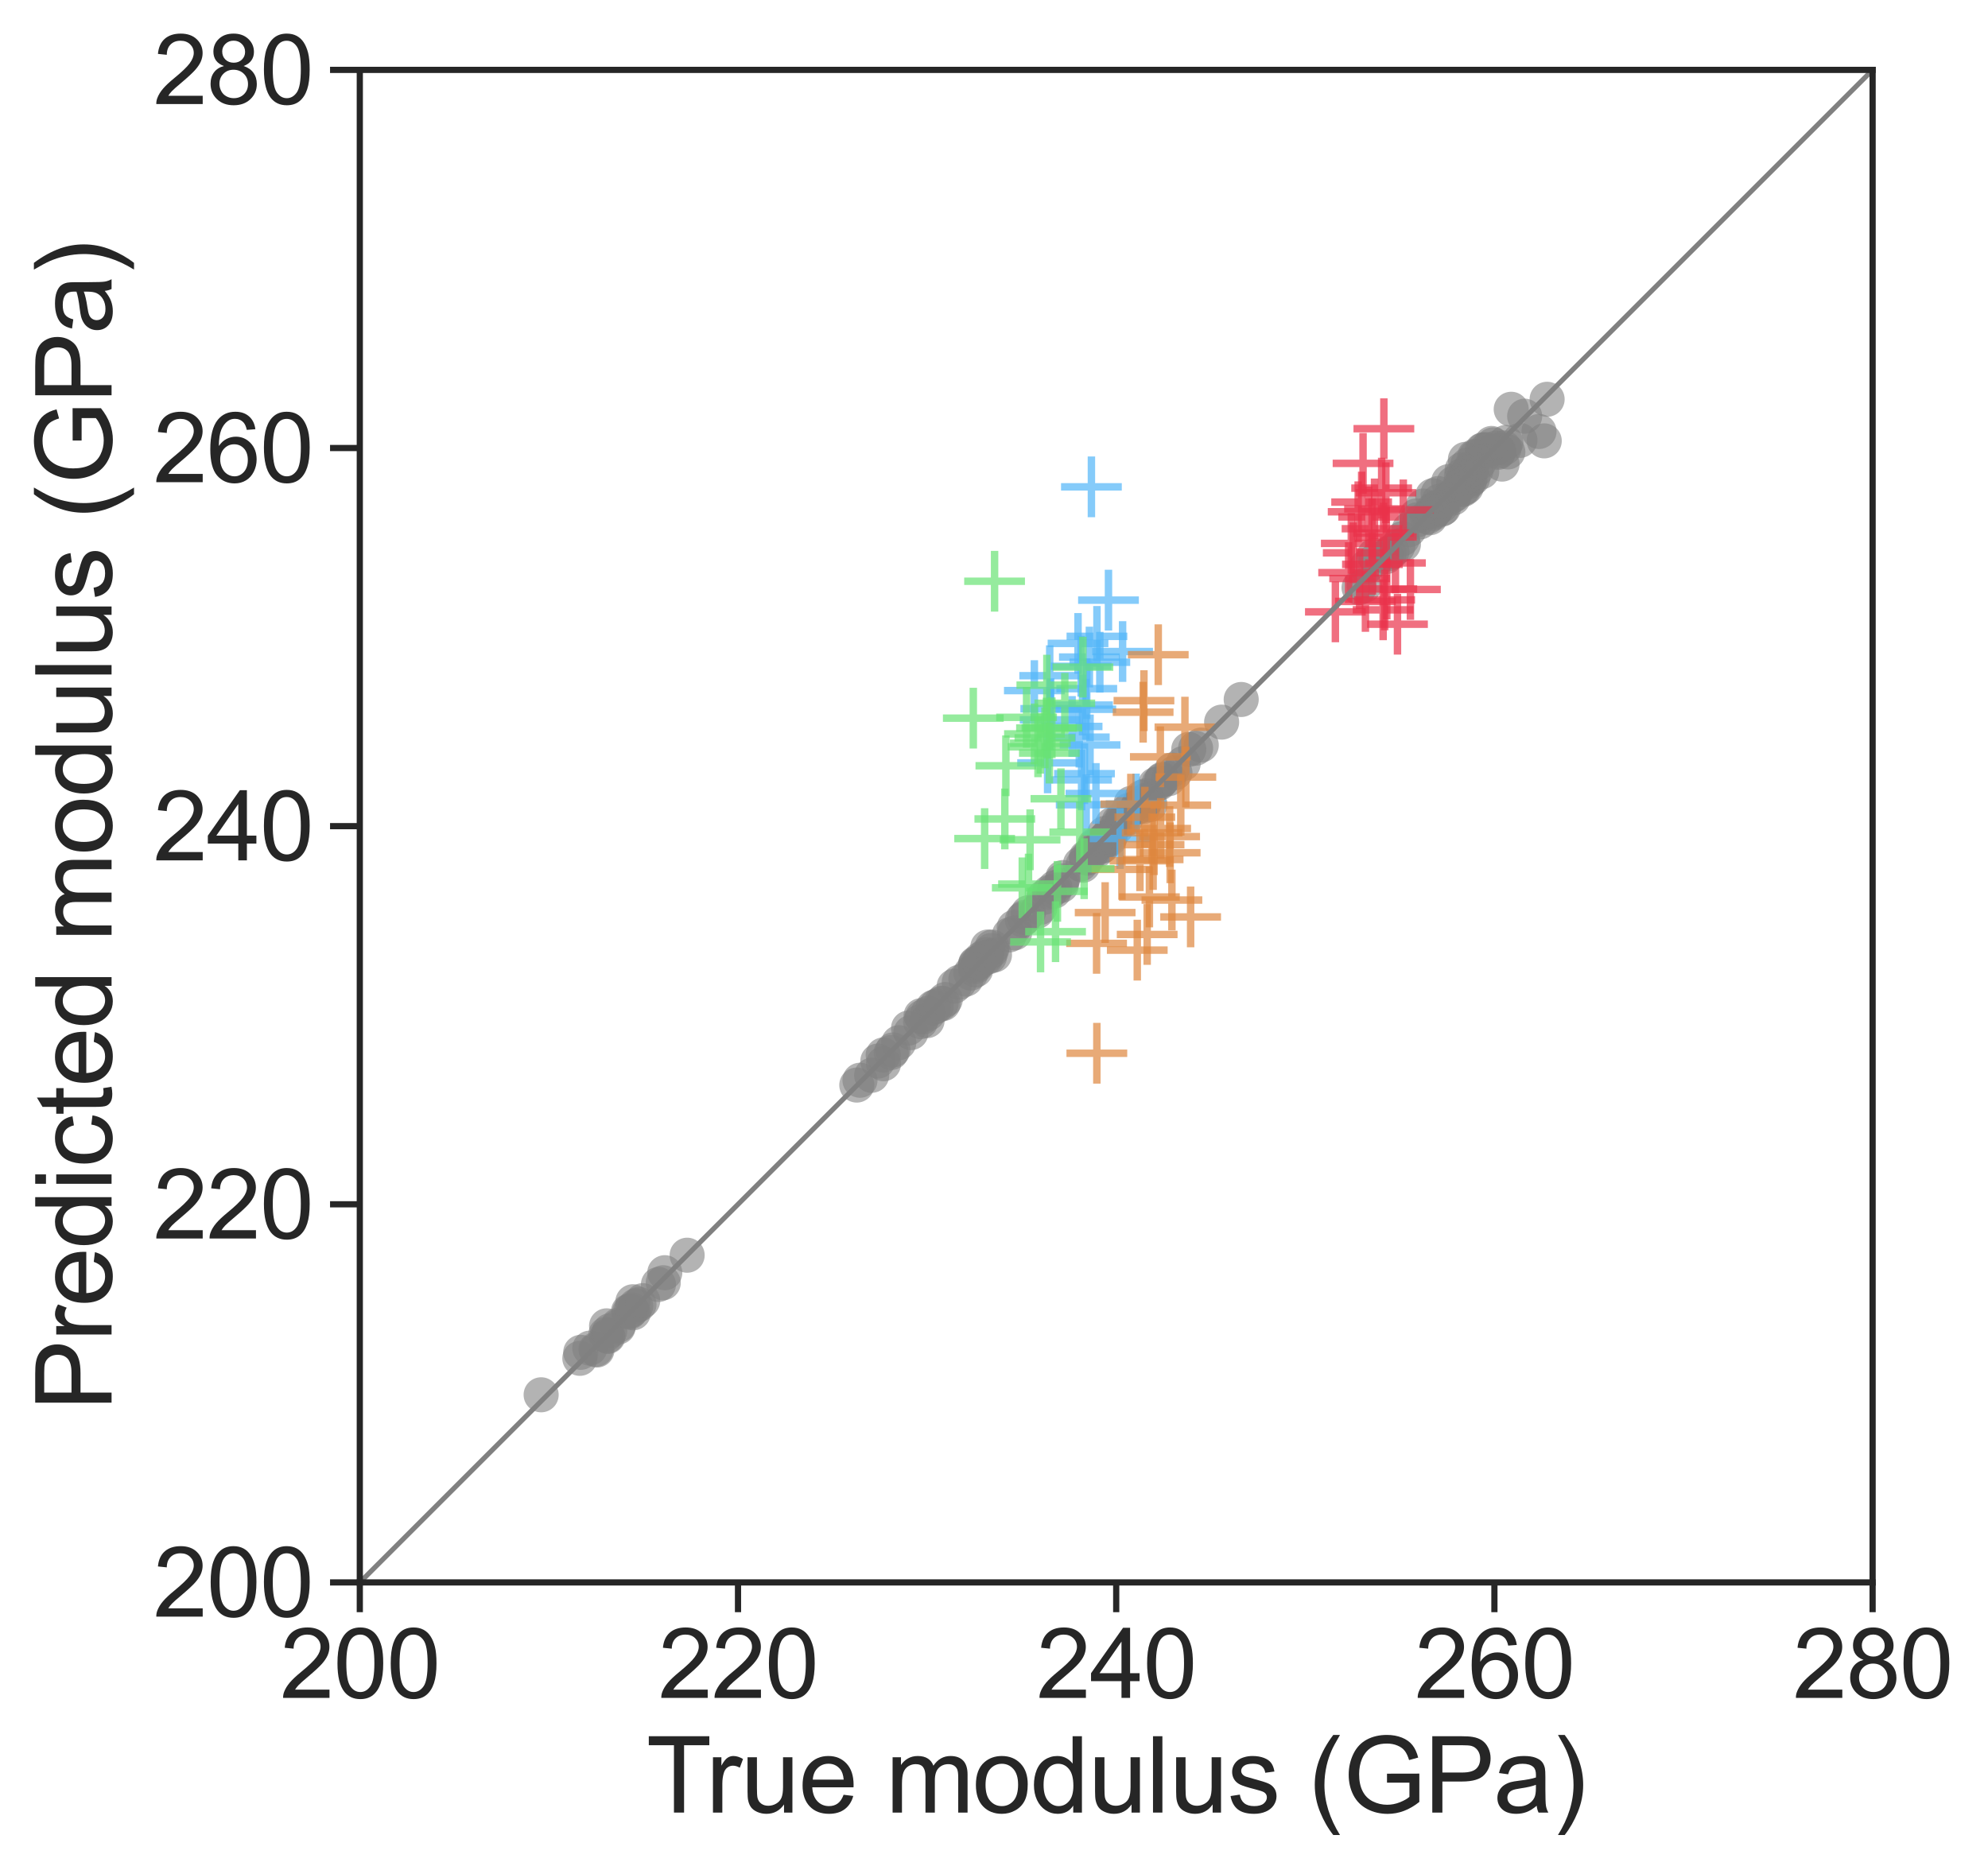 <?xml version="1.0" encoding="utf-8" standalone="no"?>
<!DOCTYPE svg PUBLIC "-//W3C//DTD SVG 1.1//EN"
  "http://www.w3.org/Graphics/SVG/1.1/DTD/svg11.dtd">
<svg xmlns:xlink="http://www.w3.org/1999/xlink" width="400.699pt" height="377.021pt" viewBox="0 0 400.699 377.021" xmlns="http://www.w3.org/2000/svg" version="1.1">
 <defs>
  <style type="text/css">*{stroke-linejoin: round; stroke-linecap: butt}</style>
 </defs>
 <g id="figure_1">
  <g id="patch_1">
   <path d="M 0 377.021 
L 400.699 377.021 
L 400.699 0 
L 0 0 
z
" style="fill: #ffffff"/>
  </g>
  <g id="axes_1">
   <g id="patch_2">
    <path d="M 72.522 319.009 
L 377.442 319.009 
L 377.442 14.089 
L 72.522 14.089 
z
" style="fill: #ffffff"/>
   </g>
   <g id="matplotlib.axis_1">
    <g id="xtick_1">
     <g id="line2d_1">
      <defs>
       <path id="mc55699e15b" d="M 0 0 
L 0 6 
" style="stroke: #262626; stroke-width: 1.25"/>
      </defs>
      <g>
       <use xlink:href="#mc55699e15b" x="72.522" y="319.009" style="fill: #262626; stroke: #262626; stroke-width: 1.25"/>
      </g>
     </g>
     <g id="text_1">
      <!-- 200 -->
      <g style="fill: #262626" transform="translate(56.464 342.288) scale(0.193 -0.193)">
       <defs>
        <path id="ArialMT-32" d="M 3222 541 
L 3222 0 
L 194 0 
Q 188 203 259 391 
Q 375 700 629 1000 
Q 884 1300 1366 1694 
Q 2113 2306 2375 2664 
Q 2638 3022 2638 3341 
Q 2638 3675 2398 3904 
Q 2159 4134 1775 4134 
Q 1369 4134 1125 3890 
Q 881 3647 878 3216 
L 300 3275 
Q 359 3922 746 4261 
Q 1134 4600 1788 4600 
Q 2447 4600 2831 4234 
Q 3216 3869 3216 3328 
Q 3216 3053 3103 2787 
Q 2991 2522 2730 2228 
Q 2469 1934 1863 1422 
Q 1356 997 1212 845 
Q 1069 694 975 541 
L 3222 541 
z
" transform="scale(0.016)"/>
        <path id="ArialMT-30" d="M 266 2259 
Q 266 3072 433 3567 
Q 600 4063 929 4331 
Q 1259 4600 1759 4600 
Q 2128 4600 2406 4451 
Q 2684 4303 2865 4023 
Q 3047 3744 3150 3342 
Q 3253 2941 3253 2259 
Q 3253 1453 3087 958 
Q 2922 463 2592 192 
Q 2263 -78 1759 -78 
Q 1097 -78 719 397 
Q 266 969 266 2259 
z
M 844 2259 
Q 844 1131 1108 757 
Q 1372 384 1759 384 
Q 2147 384 2411 759 
Q 2675 1134 2675 2259 
Q 2675 3391 2411 3762 
Q 2147 4134 1753 4134 
Q 1366 4134 1134 3806 
Q 844 3388 844 2259 
z
" transform="scale(0.016)"/>
       </defs>
       <use xlink:href="#ArialMT-32"/>
       <use xlink:href="#ArialMT-30" x="55.615"/>
       <use xlink:href="#ArialMT-30" x="111.23"/>
      </g>
     </g>
    </g>
    <g id="xtick_2">
     <g id="line2d_2">
      <g>
       <use xlink:href="#mc55699e15b" x="148.752" y="319.009" style="fill: #262626; stroke: #262626; stroke-width: 1.25"/>
      </g>
     </g>
     <g id="text_2">
      <!-- 220 -->
      <g style="fill: #262626" transform="translate(132.694 342.288) scale(0.193 -0.193)">
       <use xlink:href="#ArialMT-32"/>
       <use xlink:href="#ArialMT-32" x="55.615"/>
       <use xlink:href="#ArialMT-30" x="111.23"/>
      </g>
     </g>
    </g>
    <g id="xtick_3">
     <g id="line2d_3">
      <g>
       <use xlink:href="#mc55699e15b" x="224.982" y="319.009" style="fill: #262626; stroke: #262626; stroke-width: 1.25"/>
      </g>
     </g>
     <g id="text_3">
      <!-- 240 -->
      <g style="fill: #262626" transform="translate(208.924 342.288) scale(0.193 -0.193)">
       <defs>
        <path id="ArialMT-34" d="M 2069 0 
L 2069 1097 
L 81 1097 
L 81 1613 
L 2172 4581 
L 2631 4581 
L 2631 1613 
L 3250 1613 
L 3250 1097 
L 2631 1097 
L 2631 0 
L 2069 0 
z
M 2069 1613 
L 2069 3678 
L 634 1613 
L 2069 1613 
z
" transform="scale(0.016)"/>
       </defs>
       <use xlink:href="#ArialMT-32"/>
       <use xlink:href="#ArialMT-34" x="55.615"/>
       <use xlink:href="#ArialMT-30" x="111.23"/>
      </g>
     </g>
    </g>
    <g id="xtick_4">
     <g id="line2d_4">
      <g>
       <use xlink:href="#mc55699e15b" x="301.212" y="319.009" style="fill: #262626; stroke: #262626; stroke-width: 1.25"/>
      </g>
     </g>
     <g id="text_4">
      <!-- 260 -->
      <g style="fill: #262626" transform="translate(285.154 342.288) scale(0.193 -0.193)">
       <defs>
        <path id="ArialMT-36" d="M 3184 3459 
L 2625 3416 
Q 2550 3747 2413 3897 
Q 2184 4138 1850 4138 
Q 1581 4138 1378 3988 
Q 1113 3794 959 3422 
Q 806 3050 800 2363 
Q 1003 2672 1297 2822 
Q 1591 2972 1913 2972 
Q 2475 2972 2870 2558 
Q 3266 2144 3266 1488 
Q 3266 1056 3080 686 
Q 2894 316 2569 119 
Q 2244 -78 1831 -78 
Q 1128 -78 684 439 
Q 241 956 241 2144 
Q 241 3472 731 4075 
Q 1159 4600 1884 4600 
Q 2425 4600 2770 4297 
Q 3116 3994 3184 3459 
z
M 888 1484 
Q 888 1194 1011 928 
Q 1134 663 1356 523 
Q 1578 384 1822 384 
Q 2178 384 2434 671 
Q 2691 959 2691 1453 
Q 2691 1928 2437 2201 
Q 2184 2475 1800 2475 
Q 1419 2475 1153 2201 
Q 888 1928 888 1484 
z
" transform="scale(0.016)"/>
       </defs>
       <use xlink:href="#ArialMT-32"/>
       <use xlink:href="#ArialMT-36" x="55.615"/>
       <use xlink:href="#ArialMT-30" x="111.23"/>
      </g>
     </g>
    </g>
    <g id="xtick_5">
     <g id="line2d_5">
      <g>
       <use xlink:href="#mc55699e15b" x="377.442" y="319.009" style="fill: #262626; stroke: #262626; stroke-width: 1.25"/>
      </g>
     </g>
     <g id="text_5">
      <!-- 280 -->
      <g style="fill: #262626" transform="translate(361.384 342.288) scale(0.193 -0.193)">
       <defs>
        <path id="ArialMT-38" d="M 1131 2484 
Q 781 2613 612 2850 
Q 444 3088 444 3419 
Q 444 3919 803 4259 
Q 1163 4600 1759 4600 
Q 2359 4600 2725 4251 
Q 3091 3903 3091 3403 
Q 3091 3084 2923 2848 
Q 2756 2613 2416 2484 
Q 2838 2347 3058 2040 
Q 3278 1734 3278 1309 
Q 3278 722 2862 322 
Q 2447 -78 1769 -78 
Q 1091 -78 675 323 
Q 259 725 259 1325 
Q 259 1772 486 2073 
Q 713 2375 1131 2484 
z
M 1019 3438 
Q 1019 3113 1228 2906 
Q 1438 2700 1772 2700 
Q 2097 2700 2305 2904 
Q 2513 3109 2513 3406 
Q 2513 3716 2298 3927 
Q 2084 4138 1766 4138 
Q 1444 4138 1231 3931 
Q 1019 3725 1019 3438 
z
M 838 1322 
Q 838 1081 952 856 
Q 1066 631 1291 507 
Q 1516 384 1775 384 
Q 2178 384 2440 643 
Q 2703 903 2703 1303 
Q 2703 1709 2433 1975 
Q 2163 2241 1756 2241 
Q 1359 2241 1098 1978 
Q 838 1716 838 1322 
z
" transform="scale(0.016)"/>
       </defs>
       <use xlink:href="#ArialMT-32"/>
       <use xlink:href="#ArialMT-38" x="55.615"/>
       <use xlink:href="#ArialMT-30" x="111.23"/>
      </g>
     </g>
    </g>
    <g id="text_6">
     <!-- True modulus (GPa) -->
     <g style="fill: #262626" transform="translate(130.267 365.401) scale(0.21 -0.21)">
      <defs>
       <path id="ArialMT-54" d="M 1659 0 
L 1659 4041 
L 150 4041 
L 150 4581 
L 3781 4581 
L 3781 4041 
L 2266 4041 
L 2266 0 
L 1659 0 
z
" transform="scale(0.016)"/>
       <path id="ArialMT-72" d="M 416 0 
L 416 3319 
L 922 3319 
L 922 2816 
Q 1116 3169 1280 3281 
Q 1444 3394 1641 3394 
Q 1925 3394 2219 3213 
L 2025 2691 
Q 1819 2813 1613 2813 
Q 1428 2813 1281 2702 
Q 1134 2591 1072 2394 
Q 978 2094 978 1738 
L 978 0 
L 416 0 
z
" transform="scale(0.016)"/>
       <path id="ArialMT-75" d="M 2597 0 
L 2597 488 
Q 2209 -75 1544 -75 
Q 1250 -75 995 37 
Q 741 150 617 320 
Q 494 491 444 738 
Q 409 903 409 1263 
L 409 3319 
L 972 3319 
L 972 1478 
Q 972 1038 1006 884 
Q 1059 663 1231 536 
Q 1403 409 1656 409 
Q 1909 409 2131 539 
Q 2353 669 2445 892 
Q 2538 1116 2538 1541 
L 2538 3319 
L 3100 3319 
L 3100 0 
L 2597 0 
z
" transform="scale(0.016)"/>
       <path id="ArialMT-65" d="M 2694 1069 
L 3275 997 
Q 3138 488 2766 206 
Q 2394 -75 1816 -75 
Q 1088 -75 661 373 
Q 234 822 234 1631 
Q 234 2469 665 2931 
Q 1097 3394 1784 3394 
Q 2450 3394 2872 2941 
Q 3294 2488 3294 1666 
Q 3294 1616 3291 1516 
L 816 1516 
Q 847 969 1125 678 
Q 1403 388 1819 388 
Q 2128 388 2347 550 
Q 2566 713 2694 1069 
z
M 847 1978 
L 2700 1978 
Q 2663 2397 2488 2606 
Q 2219 2931 1791 2931 
Q 1403 2931 1139 2672 
Q 875 2413 847 1978 
z
" transform="scale(0.016)"/>
       <path id="ArialMT-20" transform="scale(0.016)"/>
       <path id="ArialMT-6d" d="M 422 0 
L 422 3319 
L 925 3319 
L 925 2853 
Q 1081 3097 1340 3245 
Q 1600 3394 1931 3394 
Q 2300 3394 2536 3241 
Q 2772 3088 2869 2813 
Q 3263 3394 3894 3394 
Q 4388 3394 4653 3120 
Q 4919 2847 4919 2278 
L 4919 0 
L 4359 0 
L 4359 2091 
Q 4359 2428 4304 2576 
Q 4250 2725 4106 2815 
Q 3963 2906 3769 2906 
Q 3419 2906 3187 2673 
Q 2956 2441 2956 1928 
L 2956 0 
L 2394 0 
L 2394 2156 
Q 2394 2531 2256 2718 
Q 2119 2906 1806 2906 
Q 1569 2906 1367 2781 
Q 1166 2656 1075 2415 
Q 984 2175 984 1722 
L 984 0 
L 422 0 
z
" transform="scale(0.016)"/>
       <path id="ArialMT-6f" d="M 213 1659 
Q 213 2581 725 3025 
Q 1153 3394 1769 3394 
Q 2453 3394 2887 2945 
Q 3322 2497 3322 1706 
Q 3322 1066 3130 698 
Q 2938 331 2570 128 
Q 2203 -75 1769 -75 
Q 1072 -75 642 372 
Q 213 819 213 1659 
z
M 791 1659 
Q 791 1022 1069 705 
Q 1347 388 1769 388 
Q 2188 388 2466 706 
Q 2744 1025 2744 1678 
Q 2744 2294 2464 2611 
Q 2184 2928 1769 2928 
Q 1347 2928 1069 2612 
Q 791 2297 791 1659 
z
" transform="scale(0.016)"/>
       <path id="ArialMT-64" d="M 2575 0 
L 2575 419 
Q 2259 -75 1647 -75 
Q 1250 -75 917 144 
Q 584 363 401 755 
Q 219 1147 219 1656 
Q 219 2153 384 2558 
Q 550 2963 881 3178 
Q 1213 3394 1622 3394 
Q 1922 3394 2156 3267 
Q 2391 3141 2538 2938 
L 2538 4581 
L 3097 4581 
L 3097 0 
L 2575 0 
z
M 797 1656 
Q 797 1019 1065 703 
Q 1334 388 1700 388 
Q 2069 388 2326 689 
Q 2584 991 2584 1609 
Q 2584 2291 2321 2609 
Q 2059 2928 1675 2928 
Q 1300 2928 1048 2622 
Q 797 2316 797 1656 
z
" transform="scale(0.016)"/>
       <path id="ArialMT-6c" d="M 409 0 
L 409 4581 
L 972 4581 
L 972 0 
L 409 0 
z
" transform="scale(0.016)"/>
       <path id="ArialMT-73" d="M 197 991 
L 753 1078 
Q 800 744 1014 566 
Q 1228 388 1613 388 
Q 2000 388 2187 545 
Q 2375 703 2375 916 
Q 2375 1106 2209 1216 
Q 2094 1291 1634 1406 
Q 1016 1563 777 1677 
Q 538 1791 414 1992 
Q 291 2194 291 2438 
Q 291 2659 392 2848 
Q 494 3038 669 3163 
Q 800 3259 1026 3326 
Q 1253 3394 1513 3394 
Q 1903 3394 2198 3281 
Q 2494 3169 2634 2976 
Q 2775 2784 2828 2463 
L 2278 2388 
Q 2241 2644 2061 2787 
Q 1881 2931 1553 2931 
Q 1166 2931 1000 2803 
Q 834 2675 834 2503 
Q 834 2394 903 2306 
Q 972 2216 1119 2156 
Q 1203 2125 1616 2013 
Q 2213 1853 2448 1751 
Q 2684 1650 2818 1456 
Q 2953 1263 2953 975 
Q 2953 694 2789 445 
Q 2625 197 2315 61 
Q 2006 -75 1616 -75 
Q 969 -75 630 194 
Q 291 463 197 991 
z
" transform="scale(0.016)"/>
       <path id="ArialMT-28" d="M 1497 -1347 
Q 1031 -759 709 28 
Q 388 816 388 1659 
Q 388 2403 628 3084 
Q 909 3875 1497 4659 
L 1900 4659 
Q 1522 4009 1400 3731 
Q 1209 3300 1100 2831 
Q 966 2247 966 1656 
Q 966 153 1900 -1347 
L 1497 -1347 
z
" transform="scale(0.016)"/>
       <path id="ArialMT-47" d="M 2638 1797 
L 2638 2334 
L 4578 2338 
L 4578 638 
Q 4131 281 3656 101 
Q 3181 -78 2681 -78 
Q 2006 -78 1454 211 
Q 903 500 622 1047 
Q 341 1594 341 2269 
Q 341 2938 620 3517 
Q 900 4097 1425 4378 
Q 1950 4659 2634 4659 
Q 3131 4659 3532 4498 
Q 3934 4338 4162 4050 
Q 4391 3763 4509 3300 
L 3963 3150 
Q 3859 3500 3706 3700 
Q 3553 3900 3268 4020 
Q 2984 4141 2638 4141 
Q 2222 4141 1919 4014 
Q 1616 3888 1430 3681 
Q 1244 3475 1141 3228 
Q 966 2803 966 2306 
Q 966 1694 1177 1281 
Q 1388 869 1791 669 
Q 2194 469 2647 469 
Q 3041 469 3416 620 
Q 3791 772 3984 944 
L 3984 1797 
L 2638 1797 
z
" transform="scale(0.016)"/>
       <path id="ArialMT-50" d="M 494 0 
L 494 4581 
L 2222 4581 
Q 2678 4581 2919 4538 
Q 3256 4481 3484 4323 
Q 3713 4166 3852 3881 
Q 3991 3597 3991 3256 
Q 3991 2672 3619 2267 
Q 3247 1863 2275 1863 
L 1100 1863 
L 1100 0 
L 494 0 
z
M 1100 2403 
L 2284 2403 
Q 2872 2403 3119 2622 
Q 3366 2841 3366 3238 
Q 3366 3525 3220 3729 
Q 3075 3934 2838 4000 
Q 2684 4041 2272 4041 
L 1100 4041 
L 1100 2403 
z
" transform="scale(0.016)"/>
       <path id="ArialMT-61" d="M 2588 409 
Q 2275 144 1986 34 
Q 1697 -75 1366 -75 
Q 819 -75 525 192 
Q 231 459 231 875 
Q 231 1119 342 1320 
Q 453 1522 633 1644 
Q 813 1766 1038 1828 
Q 1203 1872 1538 1913 
Q 2219 1994 2541 2106 
Q 2544 2222 2544 2253 
Q 2544 2597 2384 2738 
Q 2169 2928 1744 2928 
Q 1347 2928 1158 2789 
Q 969 2650 878 2297 
L 328 2372 
Q 403 2725 575 2942 
Q 747 3159 1072 3276 
Q 1397 3394 1825 3394 
Q 2250 3394 2515 3294 
Q 2781 3194 2906 3042 
Q 3031 2891 3081 2659 
Q 3109 2516 3109 2141 
L 3109 1391 
Q 3109 606 3145 398 
Q 3181 191 3288 0 
L 2700 0 
Q 2613 175 2588 409 
z
M 2541 1666 
Q 2234 1541 1622 1453 
Q 1275 1403 1131 1340 
Q 988 1278 909 1158 
Q 831 1038 831 891 
Q 831 666 1001 516 
Q 1172 366 1500 366 
Q 1825 366 2078 508 
Q 2331 650 2450 897 
Q 2541 1088 2541 1459 
L 2541 1666 
z
" transform="scale(0.016)"/>
       <path id="ArialMT-29" d="M 791 -1347 
L 388 -1347 
Q 1322 153 1322 1656 
Q 1322 2244 1188 2822 
Q 1081 3291 891 3722 
Q 769 4003 388 4659 
L 791 4659 
Q 1378 3875 1659 3084 
Q 1900 2403 1900 1659 
Q 1900 816 1576 28 
Q 1253 -759 791 -1347 
z
" transform="scale(0.016)"/>
      </defs>
      <use xlink:href="#ArialMT-54"/>
      <use xlink:href="#ArialMT-72" x="57.334"/>
      <use xlink:href="#ArialMT-75" x="90.635"/>
      <use xlink:href="#ArialMT-65" x="146.25"/>
      <use xlink:href="#ArialMT-20" x="201.865"/>
      <use xlink:href="#ArialMT-6d" x="229.648"/>
      <use xlink:href="#ArialMT-6f" x="312.949"/>
      <use xlink:href="#ArialMT-64" x="368.564"/>
      <use xlink:href="#ArialMT-75" x="424.18"/>
      <use xlink:href="#ArialMT-6c" x="479.795"/>
      <use xlink:href="#ArialMT-75" x="502.012"/>
      <use xlink:href="#ArialMT-73" x="557.627"/>
      <use xlink:href="#ArialMT-20" x="607.627"/>
      <use xlink:href="#ArialMT-28" x="635.41"/>
      <use xlink:href="#ArialMT-47" x="668.711"/>
      <use xlink:href="#ArialMT-50" x="746.494"/>
      <use xlink:href="#ArialMT-61" x="813.193"/>
      <use xlink:href="#ArialMT-29" x="868.809"/>
     </g>
    </g>
   </g>
   <g id="matplotlib.axis_2">
    <g id="ytick_1">
     <g id="line2d_6">
      <defs>
       <path id="m4984e87b56" d="M 0 0 
L -6 0 
" style="stroke: #262626; stroke-width: 1.25"/>
      </defs>
      <g>
       <use xlink:href="#m4984e87b56" x="72.522" y="319.009" style="fill: #262626; stroke: #262626; stroke-width: 1.25"/>
      </g>
     </g>
     <g id="text_7">
      <!-- 200 -->
      <g style="fill: #262626" transform="translate(30.907 325.899) scale(0.193 -0.193)">
       <use xlink:href="#ArialMT-32"/>
       <use xlink:href="#ArialMT-30" x="55.615"/>
       <use xlink:href="#ArialMT-30" x="111.23"/>
      </g>
     </g>
    </g>
    <g id="ytick_2">
     <g id="line2d_7">
      <g>
       <use xlink:href="#m4984e87b56" x="72.522" y="242.779" style="fill: #262626; stroke: #262626; stroke-width: 1.25"/>
      </g>
     </g>
     <g id="text_8">
      <!-- 220 -->
      <g style="fill: #262626" transform="translate(30.907 249.669) scale(0.193 -0.193)">
       <use xlink:href="#ArialMT-32"/>
       <use xlink:href="#ArialMT-32" x="55.615"/>
       <use xlink:href="#ArialMT-30" x="111.23"/>
      </g>
     </g>
    </g>
    <g id="ytick_3">
     <g id="line2d_8">
      <g>
       <use xlink:href="#m4984e87b56" x="72.522" y="166.549" style="fill: #262626; stroke: #262626; stroke-width: 1.25"/>
      </g>
     </g>
     <g id="text_9">
      <!-- 240 -->
      <g style="fill: #262626" transform="translate(30.907 173.439) scale(0.193 -0.193)">
       <use xlink:href="#ArialMT-32"/>
       <use xlink:href="#ArialMT-34" x="55.615"/>
       <use xlink:href="#ArialMT-30" x="111.23"/>
      </g>
     </g>
    </g>
    <g id="ytick_4">
     <g id="line2d_9">
      <g>
       <use xlink:href="#m4984e87b56" x="72.522" y="90.319" style="fill: #262626; stroke: #262626; stroke-width: 1.25"/>
      </g>
     </g>
     <g id="text_10">
      <!-- 260 -->
      <g style="fill: #262626" transform="translate(30.907 97.209) scale(0.193 -0.193)">
       <use xlink:href="#ArialMT-32"/>
       <use xlink:href="#ArialMT-36" x="55.615"/>
       <use xlink:href="#ArialMT-30" x="111.23"/>
      </g>
     </g>
    </g>
    <g id="ytick_5">
     <g id="line2d_10">
      <g>
       <use xlink:href="#m4984e87b56" x="72.522" y="14.089" style="fill: #262626; stroke: #262626; stroke-width: 1.25"/>
      </g>
     </g>
     <g id="text_11">
      <!-- 280 -->
      <g style="fill: #262626" transform="translate(30.907 20.979) scale(0.193 -0.193)">
       <use xlink:href="#ArialMT-32"/>
       <use xlink:href="#ArialMT-38" x="55.615"/>
       <use xlink:href="#ArialMT-30" x="111.23"/>
      </g>
     </g>
    </g>
    <g id="text_12">
     <!-- Predicted modulus (GPa) -->
     <g style="fill: #262626" transform="translate(22.487 284.427) rotate(-90) scale(0.21 -0.21)">
      <defs>
       <path id="ArialMT-69" d="M 425 3934 
L 425 4581 
L 988 4581 
L 988 3934 
L 425 3934 
z
M 425 0 
L 425 3319 
L 988 3319 
L 988 0 
L 425 0 
z
" transform="scale(0.016)"/>
       <path id="ArialMT-63" d="M 2588 1216 
L 3141 1144 
Q 3050 572 2676 248 
Q 2303 -75 1759 -75 
Q 1078 -75 664 370 
Q 250 816 250 1647 
Q 250 2184 428 2587 
Q 606 2991 970 3192 
Q 1334 3394 1763 3394 
Q 2303 3394 2647 3120 
Q 2991 2847 3088 2344 
L 2541 2259 
Q 2463 2594 2264 2762 
Q 2066 2931 1784 2931 
Q 1359 2931 1093 2626 
Q 828 2322 828 1663 
Q 828 994 1084 691 
Q 1341 388 1753 388 
Q 2084 388 2306 591 
Q 2528 794 2588 1216 
z
" transform="scale(0.016)"/>
       <path id="ArialMT-74" d="M 1650 503 
L 1731 6 
Q 1494 -44 1306 -44 
Q 1000 -44 831 53 
Q 663 150 594 308 
Q 525 466 525 972 
L 525 2881 
L 113 2881 
L 113 3319 
L 525 3319 
L 525 4141 
L 1084 4478 
L 1084 3319 
L 1650 3319 
L 1650 2881 
L 1084 2881 
L 1084 941 
Q 1084 700 1114 631 
Q 1144 563 1211 522 
Q 1278 481 1403 481 
Q 1497 481 1650 503 
z
" transform="scale(0.016)"/>
      </defs>
      <use xlink:href="#ArialMT-50"/>
      <use xlink:href="#ArialMT-72" x="66.699"/>
      <use xlink:href="#ArialMT-65" x="100"/>
      <use xlink:href="#ArialMT-64" x="155.615"/>
      <use xlink:href="#ArialMT-69" x="211.23"/>
      <use xlink:href="#ArialMT-63" x="233.447"/>
      <use xlink:href="#ArialMT-74" x="283.447"/>
      <use xlink:href="#ArialMT-65" x="311.23"/>
      <use xlink:href="#ArialMT-64" x="366.846"/>
      <use xlink:href="#ArialMT-20" x="422.461"/>
      <use xlink:href="#ArialMT-6d" x="450.244"/>
      <use xlink:href="#ArialMT-6f" x="533.545"/>
      <use xlink:href="#ArialMT-64" x="589.16"/>
      <use xlink:href="#ArialMT-75" x="644.775"/>
      <use xlink:href="#ArialMT-6c" x="700.391"/>
      <use xlink:href="#ArialMT-75" x="722.607"/>
      <use xlink:href="#ArialMT-73" x="778.223"/>
      <use xlink:href="#ArialMT-20" x="828.223"/>
      <use xlink:href="#ArialMT-28" x="856.006"/>
      <use xlink:href="#ArialMT-47" x="889.307"/>
      <use xlink:href="#ArialMT-50" x="967.09"/>
      <use xlink:href="#ArialMT-61" x="1033.789"/>
      <use xlink:href="#ArialMT-29" x="1089.404"/>
     </g>
    </g>
   </g>
   <g id="PathCollection_1">
    <defs>
     <path id="C0_0_3494efaead" d="M 0 3.536 
C 0.938 3.536 1.837 3.163 2.5 2.5 
C 3.163 1.837 3.536 0.938 3.536 -0 
C 3.536 -0.938 3.163 -1.837 2.5 -2.5 
C 1.837 -3.163 0.938 -3.536 0 -3.536 
C -0.938 -3.536 -1.837 -3.163 -2.5 -2.5 
C -3.163 -1.837 -3.536 -0.938 -3.536 0 
C -3.536 0.938 -3.163 1.837 -2.5 2.5 
C -1.837 3.163 -0.938 3.536 0 3.536 
z
"/>
    </defs>
    <g clip-path="url(#p5c7c29b1d1)">
     <use xlink:href="#C0_0_3494efaead" x="291.994" y="97.078" style="fill: #808080; fill-opacity: 0.6"/>
    </g>
    <g clip-path="url(#p5c7c29b1d1)">
     <use xlink:href="#C0_0_3494efaead" x="290.515" y="101.89" style="fill: #808080; fill-opacity: 0.6"/>
    </g>
    <g clip-path="url(#p5c7c29b1d1)">
     <use xlink:href="#C0_0_3494efaead" x="289.862" y="99.504" style="fill: #808080; fill-opacity: 0.6"/>
    </g>
    <g clip-path="url(#p5c7c29b1d1)">
     <use xlink:href="#C0_0_3494efaead" x="284.012" y="106.785" style="fill: #808080; fill-opacity: 0.6"/>
    </g>
    <g clip-path="url(#p5c7c29b1d1)">
     <use xlink:href="#C0_0_3494efaead" x="234.122" y="157.35" style="fill: #808080; fill-opacity: 0.6"/>
    </g>
    <g clip-path="url(#p5c7c29b1d1)">
     <use xlink:href="#C0_0_3494efaead" x="240.984" y="150.849" style="fill: #808080; fill-opacity: 0.6"/>
    </g>
    <g clip-path="url(#p5c7c29b1d1)">
     <use xlink:href="#C0_0_3494efaead" x="172.696" y="218.741" style="fill: #808080; fill-opacity: 0.6"/>
    </g>
    <g clip-path="url(#p5c7c29b1d1)">
     <use xlink:href="#C0_0_3494efaead" x="297.229" y="92.003" style="fill: #808080; fill-opacity: 0.6"/>
    </g>
    <g clip-path="url(#p5c7c29b1d1)">
     <use xlink:href="#C0_0_3494efaead" x="287.731" y="104.195" style="fill: #808080; fill-opacity: 0.6"/>
    </g>
    <g clip-path="url(#p5c7c29b1d1)">
     <use xlink:href="#C0_0_3494efaead" x="220.809" y="170.624" style="fill: #808080; fill-opacity: 0.6"/>
    </g>
    <g clip-path="url(#p5c7c29b1d1)">
     <use xlink:href="#C0_0_3494efaead" x="230.436" y="162.585" style="fill: #808080; fill-opacity: 0.6"/>
    </g>
    <g clip-path="url(#p5c7c29b1d1)">
     <use xlink:href="#C0_0_3494efaead" x="296.28" y="94.552" style="fill: #808080; fill-opacity: 0.6"/>
    </g>
    <g clip-path="url(#p5c7c29b1d1)">
     <use xlink:href="#C0_0_3494efaead" x="296.846" y="96.368" style="fill: #808080; fill-opacity: 0.6"/>
    </g>
    <g clip-path="url(#p5c7c29b1d1)">
     <use xlink:href="#C0_0_3494efaead" x="212.47" y="179.661" style="fill: #808080; fill-opacity: 0.6"/>
    </g>
    <g clip-path="url(#p5c7c29b1d1)">
     <use xlink:href="#C0_0_3494efaead" x="311.256" y="88.877" style="fill: #808080; fill-opacity: 0.6"/>
    </g>
    <g clip-path="url(#p5c7c29b1d1)">
     <use xlink:href="#C0_0_3494efaead" x="175.701" y="216.774" style="fill: #808080; fill-opacity: 0.6"/>
    </g>
    <g clip-path="url(#p5c7c29b1d1)">
     <use xlink:href="#C0_0_3494efaead" x="296.575" y="94.575" style="fill: #808080; fill-opacity: 0.6"/>
    </g>
    <g clip-path="url(#p5c7c29b1d1)">
     <use xlink:href="#C0_0_3494efaead" x="206.09" y="185.409" style="fill: #808080; fill-opacity: 0.6"/>
    </g>
    <g clip-path="url(#p5c7c29b1d1)">
     <use xlink:href="#C0_0_3494efaead" x="288.744" y="102.879" style="fill: #808080; fill-opacity: 0.6"/>
    </g>
    <g clip-path="url(#p5c7c29b1d1)">
     <use xlink:href="#C0_0_3494efaead" x="214.223" y="176.906" style="fill: #808080; fill-opacity: 0.6"/>
    </g>
    <g clip-path="url(#p5c7c29b1d1)">
     <use xlink:href="#C0_0_3494efaead" x="295.805" y="96.041" style="fill: #808080; fill-opacity: 0.6"/>
    </g>
    <g clip-path="url(#p5c7c29b1d1)">
     <use xlink:href="#C0_0_3494efaead" x="292.439" y="100.153" style="fill: #808080; fill-opacity: 0.6"/>
    </g>
    <g clip-path="url(#p5c7c29b1d1)">
     <use xlink:href="#C0_0_3494efaead" x="298.767" y="90.747" style="fill: #808080; fill-opacity: 0.6"/>
    </g>
    <g clip-path="url(#p5c7c29b1d1)">
     <use xlink:href="#C0_0_3494efaead" x="124.656" y="267.137" style="fill: #808080; fill-opacity: 0.6"/>
    </g>
    <g clip-path="url(#p5c7c29b1d1)">
     <use xlink:href="#C0_0_3494efaead" x="290.927" y="102.424" style="fill: #808080; fill-opacity: 0.6"/>
    </g>
    <g clip-path="url(#p5c7c29b1d1)">
     <use xlink:href="#C0_0_3494efaead" x="127.315" y="264.075" style="fill: #808080; fill-opacity: 0.6"/>
    </g>
    <g clip-path="url(#p5c7c29b1d1)">
     <use xlink:href="#C0_0_3494efaead" x="185.949" y="205.045" style="fill: #808080; fill-opacity: 0.6"/>
    </g>
    <g clip-path="url(#p5c7c29b1d1)">
     <use xlink:href="#C0_0_3494efaead" x="295.818" y="93.754" style="fill: #808080; fill-opacity: 0.6"/>
    </g>
    <g clip-path="url(#p5c7c29b1d1)">
     <use xlink:href="#C0_0_3494efaead" x="289.402" y="102.71" style="fill: #808080; fill-opacity: 0.6"/>
    </g>
    <g clip-path="url(#p5c7c29b1d1)">
     <use xlink:href="#C0_0_3494efaead" x="181.158" y="210.206" style="fill: #808080; fill-opacity: 0.6"/>
    </g>
    <g clip-path="url(#p5c7c29b1d1)">
     <use xlink:href="#C0_0_3494efaead" x="250.175" y="141.013" style="fill: #808080; fill-opacity: 0.6"/>
    </g>
    <g clip-path="url(#p5c7c29b1d1)">
     <use xlink:href="#C0_0_3494efaead" x="234.257" y="157.122" style="fill: #808080; fill-opacity: 0.6"/>
    </g>
    <g clip-path="url(#p5c7c29b1d1)">
     <use xlink:href="#C0_0_3494efaead" x="213.902" y="178.518" style="fill: #808080; fill-opacity: 0.6"/>
    </g>
    <g clip-path="url(#p5c7c29b1d1)">
     <use xlink:href="#C0_0_3494efaead" x="133.682" y="258.592" style="fill: #808080; fill-opacity: 0.6"/>
    </g>
    <g clip-path="url(#p5c7c29b1d1)">
     <use xlink:href="#C0_0_3494efaead" x="288.22" y="104.373" style="fill: #808080; fill-opacity: 0.6"/>
    </g>
    <g clip-path="url(#p5c7c29b1d1)">
     <use xlink:href="#C0_0_3494efaead" x="199.446" y="192.827" style="fill: #808080; fill-opacity: 0.6"/>
    </g>
    <g clip-path="url(#p5c7c29b1d1)">
     <use xlink:href="#C0_0_3494efaead" x="128.128" y="263.273" style="fill: #808080; fill-opacity: 0.6"/>
    </g>
    <g clip-path="url(#p5c7c29b1d1)">
     <use xlink:href="#C0_0_3494efaead" x="214.087" y="177.581" style="fill: #808080; fill-opacity: 0.6"/>
    </g>
    <g clip-path="url(#p5c7c29b1d1)">
     <use xlink:href="#C0_0_3494efaead" x="277.433" y="112.798" style="fill: #808080; fill-opacity: 0.6"/>
    </g>
    <g clip-path="url(#p5c7c29b1d1)">
     <use xlink:href="#C0_0_3494efaead" x="204.422" y="186.952" style="fill: #808080; fill-opacity: 0.6"/>
    </g>
    <g clip-path="url(#p5c7c29b1d1)">
     <use xlink:href="#C0_0_3494efaead" x="127.558" y="262.422" style="fill: #808080; fill-opacity: 0.6"/>
    </g>
    <g clip-path="url(#p5c7c29b1d1)">
     <use xlink:href="#C0_0_3494efaead" x="209.63" y="182.933" style="fill: #808080; fill-opacity: 0.6"/>
    </g>
    <g clip-path="url(#p5c7c29b1d1)">
     <use xlink:href="#C0_0_3494efaead" x="200.446" y="192.505" style="fill: #808080; fill-opacity: 0.6"/>
    </g>
    <g clip-path="url(#p5c7c29b1d1)">
     <use xlink:href="#C0_0_3494efaead" x="230.879" y="160.442" style="fill: #808080; fill-opacity: 0.6"/>
    </g>
    <g clip-path="url(#p5c7c29b1d1)">
     <use xlink:href="#C0_0_3494efaead" x="289.479" y="102.626" style="fill: #808080; fill-opacity: 0.6"/>
    </g>
    <g clip-path="url(#p5c7c29b1d1)">
     <use xlink:href="#C0_0_3494efaead" x="190.101" y="202.31" style="fill: #808080; fill-opacity: 0.6"/>
    </g>
    <g clip-path="url(#p5c7c29b1d1)">
     <use xlink:href="#C0_0_3494efaead" x="222.643" y="168.034" style="fill: #808080; fill-opacity: 0.6"/>
    </g>
    <g clip-path="url(#p5c7c29b1d1)">
     <use xlink:href="#C0_0_3494efaead" x="280.553" y="111.156" style="fill: #808080; fill-opacity: 0.6"/>
    </g>
    <g clip-path="url(#p5c7c29b1d1)">
     <use xlink:href="#C0_0_3494efaead" x="190.522" y="201.511" style="fill: #808080; fill-opacity: 0.6"/>
    </g>
    <g clip-path="url(#p5c7c29b1d1)">
     <use xlink:href="#C0_0_3494efaead" x="301.972" y="91.186" style="fill: #808080; fill-opacity: 0.6"/>
    </g>
    <g clip-path="url(#p5c7c29b1d1)">
     <use xlink:href="#C0_0_3494efaead" x="206.521" y="184.943" style="fill: #808080; fill-opacity: 0.6"/>
    </g>
    <g clip-path="url(#p5c7c29b1d1)">
     <use xlink:href="#C0_0_3494efaead" x="199.099" y="190.909" style="fill: #808080; fill-opacity: 0.6"/>
    </g>
    <g clip-path="url(#p5c7c29b1d1)">
     <use xlink:href="#C0_0_3494efaead" x="311.834" y="80.493" style="fill: #808080; fill-opacity: 0.6"/>
    </g>
    <g clip-path="url(#p5c7c29b1d1)">
     <use xlink:href="#C0_0_3494efaead" x="178.013" y="212.678" style="fill: #808080; fill-opacity: 0.6"/>
    </g>
    <g clip-path="url(#p5c7c29b1d1)">
     <use xlink:href="#C0_0_3494efaead" x="194.686" y="197.376" style="fill: #808080; fill-opacity: 0.6"/>
    </g>
    <g clip-path="url(#p5c7c29b1d1)">
     <use xlink:href="#C0_0_3494efaead" x="226.348" y="165.222" style="fill: #808080; fill-opacity: 0.6"/>
    </g>
    <g clip-path="url(#p5c7c29b1d1)">
     <use xlink:href="#C0_0_3494efaead" x="285.482" y="104.007" style="fill: #808080; fill-opacity: 0.6"/>
    </g>
    <g clip-path="url(#p5c7c29b1d1)">
     <use xlink:href="#C0_0_3494efaead" x="296.127" y="97.055" style="fill: #808080; fill-opacity: 0.6"/>
    </g>
    <g clip-path="url(#p5c7c29b1d1)">
     <use xlink:href="#C0_0_3494efaead" x="292.903" y="100.407" style="fill: #808080; fill-opacity: 0.6"/>
    </g>
    <g clip-path="url(#p5c7c29b1d1)">
     <use xlink:href="#C0_0_3494efaead" x="207.268" y="183.995" style="fill: #808080; fill-opacity: 0.6"/>
    </g>
    <g clip-path="url(#p5c7c29b1d1)">
     <use xlink:href="#C0_0_3494efaead" x="300.941" y="89.683" style="fill: #808080; fill-opacity: 0.6"/>
    </g>
    <g clip-path="url(#p5c7c29b1d1)">
     <use xlink:href="#C0_0_3494efaead" x="286.193" y="105.223" style="fill: #808080; fill-opacity: 0.6"/>
    </g>
    <g clip-path="url(#p5c7c29b1d1)">
     <use xlink:href="#C0_0_3494efaead" x="187.052" y="204.289" style="fill: #808080; fill-opacity: 0.6"/>
    </g>
    <g clip-path="url(#p5c7c29b1d1)">
     <use xlink:href="#C0_0_3494efaead" x="285.659" y="104.787" style="fill: #808080; fill-opacity: 0.6"/>
    </g>
    <g clip-path="url(#p5c7c29b1d1)">
     <use xlink:href="#C0_0_3494efaead" x="294.918" y="98.673" style="fill: #808080; fill-opacity: 0.6"/>
    </g>
    <g clip-path="url(#p5c7c29b1d1)">
     <use xlink:href="#C0_0_3494efaead" x="295.367" y="92.604" style="fill: #808080; fill-opacity: 0.6"/>
    </g>
    <g clip-path="url(#p5c7c29b1d1)">
     <use xlink:href="#C0_0_3494efaead" x="222.58" y="169.319" style="fill: #808080; fill-opacity: 0.6"/>
    </g>
    <g clip-path="url(#p5c7c29b1d1)">
     <use xlink:href="#C0_0_3494efaead" x="299.067" y="90.662" style="fill: #808080; fill-opacity: 0.6"/>
    </g>
    <g clip-path="url(#p5c7c29b1d1)">
     <use xlink:href="#C0_0_3494efaead" x="223.099" y="168.846" style="fill: #808080; fill-opacity: 0.6"/>
    </g>
    <g clip-path="url(#p5c7c29b1d1)">
     <use xlink:href="#C0_0_3494efaead" x="197.696" y="193.347" style="fill: #808080; fill-opacity: 0.6"/>
    </g>
    <g clip-path="url(#p5c7c29b1d1)">
     <use xlink:href="#C0_0_3494efaead" x="299.643" y="90.629" style="fill: #808080; fill-opacity: 0.6"/>
    </g>
    <g clip-path="url(#p5c7c29b1d1)">
     <use xlink:href="#C0_0_3494efaead" x="306.349" y="88.781" style="fill: #808080; fill-opacity: 0.6"/>
    </g>
    <g clip-path="url(#p5c7c29b1d1)">
     <use xlink:href="#C0_0_3494efaead" x="290.033" y="101.089" style="fill: #808080; fill-opacity: 0.6"/>
    </g>
    <g clip-path="url(#p5c7c29b1d1)">
     <use xlink:href="#C0_0_3494efaead" x="289.622" y="102.241" style="fill: #808080; fill-opacity: 0.6"/>
    </g>
    <g clip-path="url(#p5c7c29b1d1)">
     <use xlink:href="#C0_0_3494efaead" x="229.389" y="162.696" style="fill: #808080; fill-opacity: 0.6"/>
    </g>
    <g clip-path="url(#p5c7c29b1d1)">
     <use xlink:href="#C0_0_3494efaead" x="288.769" y="99.946" style="fill: #808080; fill-opacity: 0.6"/>
    </g>
    <g clip-path="url(#p5c7c29b1d1)">
     <use xlink:href="#C0_0_3494efaead" x="212.639" y="178.927" style="fill: #808080; fill-opacity: 0.6"/>
    </g>
    <g clip-path="url(#p5c7c29b1d1)">
     <use xlink:href="#C0_0_3494efaead" x="127.649" y="264.646" style="fill: #808080; fill-opacity: 0.6"/>
    </g>
    <g clip-path="url(#p5c7c29b1d1)">
     <use xlink:href="#C0_0_3494efaead" x="226.87" y="165.132" style="fill: #808080; fill-opacity: 0.6"/>
    </g>
    <g clip-path="url(#p5c7c29b1d1)">
     <use xlink:href="#C0_0_3494efaead" x="227.524" y="163.36" style="fill: #808080; fill-opacity: 0.6"/>
    </g>
    <g clip-path="url(#p5c7c29b1d1)">
     <use xlink:href="#C0_0_3494efaead" x="296.308" y="96.573" style="fill: #808080; fill-opacity: 0.6"/>
    </g>
    <g clip-path="url(#p5c7c29b1d1)">
     <use xlink:href="#C0_0_3494efaead" x="229.318" y="162.576" style="fill: #808080; fill-opacity: 0.6"/>
    </g>
    <g clip-path="url(#p5c7c29b1d1)">
     <use xlink:href="#C0_0_3494efaead" x="196.639" y="194.789" style="fill: #808080; fill-opacity: 0.6"/>
    </g>
    <g clip-path="url(#p5c7c29b1d1)">
     <use xlink:href="#C0_0_3494efaead" x="279.373" y="112.211" style="fill: #808080; fill-opacity: 0.6"/>
    </g>
    <g clip-path="url(#p5c7c29b1d1)">
     <use xlink:href="#C0_0_3494efaead" x="195.693" y="196.158" style="fill: #808080; fill-opacity: 0.6"/>
    </g>
    <g clip-path="url(#p5c7c29b1d1)">
     <use xlink:href="#C0_0_3494efaead" x="290.593" y="102.663" style="fill: #808080; fill-opacity: 0.6"/>
    </g>
    <g clip-path="url(#p5c7c29b1d1)">
     <use xlink:href="#C0_0_3494efaead" x="303.181" y="90.302" style="fill: #808080; fill-opacity: 0.6"/>
    </g>
    <g clip-path="url(#p5c7c29b1d1)">
     <use xlink:href="#C0_0_3494efaead" x="196.607" y="194.47" style="fill: #808080; fill-opacity: 0.6"/>
    </g>
    <g clip-path="url(#p5c7c29b1d1)">
     <use xlink:href="#C0_0_3494efaead" x="120.133" y="272.015" style="fill: #808080; fill-opacity: 0.6"/>
    </g>
    <g clip-path="url(#p5c7c29b1d1)">
     <use xlink:href="#C0_0_3494efaead" x="188.099" y="203.115" style="fill: #808080; fill-opacity: 0.6"/>
    </g>
    <g clip-path="url(#p5c7c29b1d1)">
     <use xlink:href="#C0_0_3494efaead" x="118.887" y="271.775" style="fill: #808080; fill-opacity: 0.6"/>
    </g>
    <g clip-path="url(#p5c7c29b1d1)">
     <use xlink:href="#C0_0_3494efaead" x="196.673" y="194.242" style="fill: #808080; fill-opacity: 0.6"/>
    </g>
    <g clip-path="url(#p5c7c29b1d1)">
     <use xlink:href="#C0_0_3494efaead" x="295.545" y="98.173" style="fill: #808080; fill-opacity: 0.6"/>
    </g>
    <g clip-path="url(#p5c7c29b1d1)">
     <use xlink:href="#C0_0_3494efaead" x="275.501" y="114.226" style="fill: #808080; fill-opacity: 0.6"/>
    </g>
    <g clip-path="url(#p5c7c29b1d1)">
     <use xlink:href="#C0_0_3494efaead" x="128.792" y="262.953" style="fill: #808080; fill-opacity: 0.6"/>
    </g>
    <g clip-path="url(#p5c7c29b1d1)">
     <use xlink:href="#C0_0_3494efaead" x="236.818" y="155.78" style="fill: #808080; fill-opacity: 0.6"/>
    </g>
    <g clip-path="url(#p5c7c29b1d1)">
     <use xlink:href="#C0_0_3494efaead" x="233.607" y="157.919" style="fill: #808080; fill-opacity: 0.6"/>
    </g>
    <g clip-path="url(#p5c7c29b1d1)">
     <use xlink:href="#C0_0_3494efaead" x="122.107" y="269.017" style="fill: #808080; fill-opacity: 0.6"/>
    </g>
    <g clip-path="url(#p5c7c29b1d1)">
     <use xlink:href="#C0_0_3494efaead" x="302.751" y="93.56" style="fill: #808080; fill-opacity: 0.6"/>
    </g>
    <g clip-path="url(#p5c7c29b1d1)">
     <use xlink:href="#C0_0_3494efaead" x="304.599" y="82.506" style="fill: #808080; fill-opacity: 0.6"/>
    </g>
    <g clip-path="url(#p5c7c29b1d1)">
     <use xlink:href="#C0_0_3494efaead" x="185.655" y="204.745" style="fill: #808080; fill-opacity: 0.6"/>
    </g>
    <g clip-path="url(#p5c7c29b1d1)">
     <use xlink:href="#C0_0_3494efaead" x="126.91" y="264.507" style="fill: #808080; fill-opacity: 0.6"/>
    </g>
    <g clip-path="url(#p5c7c29b1d1)">
     <use xlink:href="#C0_0_3494efaead" x="185.549" y="205.955" style="fill: #808080; fill-opacity: 0.6"/>
    </g>
    <g clip-path="url(#p5c7c29b1d1)">
     <use xlink:href="#C0_0_3494efaead" x="223.248" y="169.19" style="fill: #808080; fill-opacity: 0.6"/>
    </g>
    <g clip-path="url(#p5c7c29b1d1)">
     <use xlink:href="#C0_0_3494efaead" x="122.39" y="269.321" style="fill: #808080; fill-opacity: 0.6"/>
    </g>
    <g clip-path="url(#p5c7c29b1d1)">
     <use xlink:href="#C0_0_3494efaead" x="219.99" y="171.874" style="fill: #808080; fill-opacity: 0.6"/>
    </g>
    <g clip-path="url(#p5c7c29b1d1)">
     <use xlink:href="#C0_0_3494efaead" x="186.861" y="205.752" style="fill: #808080; fill-opacity: 0.6"/>
    </g>
    <g clip-path="url(#p5c7c29b1d1)">
     <use xlink:href="#C0_0_3494efaead" x="199.953" y="190.927" style="fill: #808080; fill-opacity: 0.6"/>
    </g>
    <g clip-path="url(#p5c7c29b1d1)">
     <use xlink:href="#C0_0_3494efaead" x="288.807" y="103.529" style="fill: #808080; fill-opacity: 0.6"/>
    </g>
    <g clip-path="url(#p5c7c29b1d1)">
     <use xlink:href="#C0_0_3494efaead" x="281.725" y="110.174" style="fill: #808080; fill-opacity: 0.6"/>
    </g>
    <g clip-path="url(#p5c7c29b1d1)">
     <use xlink:href="#C0_0_3494efaead" x="295.08" y="96.352" style="fill: #808080; fill-opacity: 0.6"/>
    </g>
    <g clip-path="url(#p5c7c29b1d1)">
     <use xlink:href="#C0_0_3494efaead" x="230.195" y="160.719" style="fill: #808080; fill-opacity: 0.6"/>
    </g>
    <g clip-path="url(#p5c7c29b1d1)">
     <use xlink:href="#C0_0_3494efaead" x="188.716" y="202.848" style="fill: #808080; fill-opacity: 0.6"/>
    </g>
    <g clip-path="url(#p5c7c29b1d1)">
     <use xlink:href="#C0_0_3494efaead" x="294.704" y="98.597" style="fill: #808080; fill-opacity: 0.6"/>
    </g>
    <g clip-path="url(#p5c7c29b1d1)">
     <use xlink:href="#C0_0_3494efaead" x="307.309" y="83.898" style="fill: #808080; fill-opacity: 0.6"/>
    </g>
    <g clip-path="url(#p5c7c29b1d1)">
     <use xlink:href="#C0_0_3494efaead" x="199.822" y="191.62" style="fill: #808080; fill-opacity: 0.6"/>
    </g>
    <g clip-path="url(#p5c7c29b1d1)">
     <use xlink:href="#C0_0_3494efaead" x="124.593" y="267.527" style="fill: #808080; fill-opacity: 0.6"/>
    </g>
    <g clip-path="url(#p5c7c29b1d1)">
     <use xlink:href="#C0_0_3494efaead" x="176.932" y="213.901" style="fill: #808080; fill-opacity: 0.6"/>
    </g>
    <g clip-path="url(#p5c7c29b1d1)">
     <use xlink:href="#C0_0_3494efaead" x="122.263" y="267.279" style="fill: #808080; fill-opacity: 0.6"/>
    </g>
    <g clip-path="url(#p5c7c29b1d1)">
     <use xlink:href="#C0_0_3494efaead" x="236.185" y="155.239" style="fill: #808080; fill-opacity: 0.6"/>
    </g>
    <g clip-path="url(#p5c7c29b1d1)">
     <use xlink:href="#C0_0_3494efaead" x="209.033" y="183.712" style="fill: #808080; fill-opacity: 0.6"/>
    </g>
    <g clip-path="url(#p5c7c29b1d1)">
     <use xlink:href="#C0_0_3494efaead" x="274.978" y="118.048" style="fill: #808080; fill-opacity: 0.6"/>
    </g>
    <g clip-path="url(#p5c7c29b1d1)">
     <use xlink:href="#C0_0_3494efaead" x="116.874" y="273.828" style="fill: #808080; fill-opacity: 0.6"/>
    </g>
    <g clip-path="url(#p5c7c29b1d1)">
     <use xlink:href="#C0_0_3494efaead" x="120.323" y="272.155" style="fill: #808080; fill-opacity: 0.6"/>
    </g>
    <g clip-path="url(#p5c7c29b1d1)">
     <use xlink:href="#C0_0_3494efaead" x="295.837" y="96.073" style="fill: #808080; fill-opacity: 0.6"/>
    </g>
    <g clip-path="url(#p5c7c29b1d1)">
     <use xlink:href="#C0_0_3494efaead" x="173.338" y="217.768" style="fill: #808080; fill-opacity: 0.6"/>
    </g>
    <g clip-path="url(#p5c7c29b1d1)">
     <use xlink:href="#C0_0_3494efaead" x="222.038" y="170.589" style="fill: #808080; fill-opacity: 0.6"/>
    </g>
    <g clip-path="url(#p5c7c29b1d1)">
     <use xlink:href="#C0_0_3494efaead" x="297.458" y="92.116" style="fill: #808080; fill-opacity: 0.6"/>
    </g>
    <g clip-path="url(#p5c7c29b1d1)">
     <use xlink:href="#C0_0_3494efaead" x="297.507" y="94.73" style="fill: #808080; fill-opacity: 0.6"/>
    </g>
    <g clip-path="url(#p5c7c29b1d1)">
     <use xlink:href="#C0_0_3494efaead" x="122.535" y="269.417" style="fill: #808080; fill-opacity: 0.6"/>
    </g>
    <g clip-path="url(#p5c7c29b1d1)">
     <use xlink:href="#C0_0_3494efaead" x="302.095" y="90.958" style="fill: #808080; fill-opacity: 0.6"/>
    </g>
    <g clip-path="url(#p5c7c29b1d1)">
     <use xlink:href="#C0_0_3494efaead" x="282.659" y="108.598" style="fill: #808080; fill-opacity: 0.6"/>
    </g>
    <g clip-path="url(#p5c7c29b1d1)">
     <use xlink:href="#C0_0_3494efaead" x="294.571" y="95.98" style="fill: #808080; fill-opacity: 0.6"/>
    </g>
    <g clip-path="url(#p5c7c29b1d1)">
     <use xlink:href="#C0_0_3494efaead" x="230.676" y="161.682" style="fill: #808080; fill-opacity: 0.6"/>
    </g>
    <g clip-path="url(#p5c7c29b1d1)">
     <use xlink:href="#C0_0_3494efaead" x="109.071" y="281.18" style="fill: #808080; fill-opacity: 0.6"/>
    </g>
    <g clip-path="url(#p5c7c29b1d1)">
     <use xlink:href="#C0_0_3494efaead" x="273.929" y="118.47" style="fill: #808080; fill-opacity: 0.6"/>
    </g>
    <g clip-path="url(#p5c7c29b1d1)">
     <use xlink:href="#C0_0_3494efaead" x="189.701" y="202.262" style="fill: #808080; fill-opacity: 0.6"/>
    </g>
    <g clip-path="url(#p5c7c29b1d1)">
     <use xlink:href="#C0_0_3494efaead" x="193.345" y="198.016" style="fill: #808080; fill-opacity: 0.6"/>
    </g>
    <g clip-path="url(#p5c7c29b1d1)">
     <use xlink:href="#C0_0_3494efaead" x="211.528" y="179.883" style="fill: #808080; fill-opacity: 0.6"/>
    </g>
    <g clip-path="url(#p5c7c29b1d1)">
     <use xlink:href="#C0_0_3494efaead" x="179.983" y="211.667" style="fill: #808080; fill-opacity: 0.6"/>
    </g>
    <g clip-path="url(#p5c7c29b1d1)">
     <use xlink:href="#C0_0_3494efaead" x="222.233" y="170.532" style="fill: #808080; fill-opacity: 0.6"/>
    </g>
    <g clip-path="url(#p5c7c29b1d1)">
     <use xlink:href="#C0_0_3494efaead" x="198.854" y="192.461" style="fill: #808080; fill-opacity: 0.6"/>
    </g>
    <g clip-path="url(#p5c7c29b1d1)">
     <use xlink:href="#C0_0_3494efaead" x="277.002" y="111.992" style="fill: #808080; fill-opacity: 0.6"/>
    </g>
    <g clip-path="url(#p5c7c29b1d1)">
     <use xlink:href="#C0_0_3494efaead" x="138.5" y="253.043" style="fill: #808080; fill-opacity: 0.6"/>
    </g>
    <g clip-path="url(#p5c7c29b1d1)">
     <use xlink:href="#C0_0_3494efaead" x="232.867" y="158.195" style="fill: #808080; fill-opacity: 0.6"/>
    </g>
    <g clip-path="url(#p5c7c29b1d1)">
     <use xlink:href="#C0_0_3494efaead" x="286.858" y="102.012" style="fill: #808080; fill-opacity: 0.6"/>
    </g>
    <g clip-path="url(#p5c7c29b1d1)">
     <use xlink:href="#C0_0_3494efaead" x="223.794" y="168.501" style="fill: #808080; fill-opacity: 0.6"/>
    </g>
    <g clip-path="url(#p5c7c29b1d1)">
     <use xlink:href="#C0_0_3494efaead" x="242.124" y="150.195" style="fill: #808080; fill-opacity: 0.6"/>
    </g>
    <g clip-path="url(#p5c7c29b1d1)">
     <use xlink:href="#C0_0_3494efaead" x="300.64" y="89.395" style="fill: #808080; fill-opacity: 0.6"/>
    </g>
    <g clip-path="url(#p5c7c29b1d1)">
     <use xlink:href="#C0_0_3494efaead" x="220.59" y="170.47" style="fill: #808080; fill-opacity: 0.6"/>
    </g>
    <g clip-path="url(#p5c7c29b1d1)">
     <use xlink:href="#C0_0_3494efaead" x="183.606" y="208.165" style="fill: #808080; fill-opacity: 0.6"/>
    </g>
    <g clip-path="url(#p5c7c29b1d1)">
     <use xlink:href="#C0_0_3494efaead" x="282.869" y="109.732" style="fill: #808080; fill-opacity: 0.6"/>
    </g>
    <g clip-path="url(#p5c7c29b1d1)">
     <use xlink:href="#C0_0_3494efaead" x="179.637" y="212.175" style="fill: #808080; fill-opacity: 0.6"/>
    </g>
    <g clip-path="url(#p5c7c29b1d1)">
     <use xlink:href="#C0_0_3494efaead" x="279.992" y="111.589" style="fill: #808080; fill-opacity: 0.6"/>
    </g>
    <g clip-path="url(#p5c7c29b1d1)">
     <use xlink:href="#C0_0_3494efaead" x="303.523" y="89.198" style="fill: #808080; fill-opacity: 0.6"/>
    </g>
    <g clip-path="url(#p5c7c29b1d1)">
     <use xlink:href="#C0_0_3494efaead" x="303.921" y="91.106" style="fill: #808080; fill-opacity: 0.6"/>
    </g>
    <g clip-path="url(#p5c7c29b1d1)">
     <use xlink:href="#C0_0_3494efaead" x="126.681" y="264.374" style="fill: #808080; fill-opacity: 0.6"/>
    </g>
    <g clip-path="url(#p5c7c29b1d1)">
     <use xlink:href="#C0_0_3494efaead" x="238.479" y="153.94" style="fill: #808080; fill-opacity: 0.6"/>
    </g>
    <g clip-path="url(#p5c7c29b1d1)">
     <use xlink:href="#C0_0_3494efaead" x="117.05" y="272.618" style="fill: #808080; fill-opacity: 0.6"/>
    </g>
    <g clip-path="url(#p5c7c29b1d1)">
     <use xlink:href="#C0_0_3494efaead" x="293.002" y="97.454" style="fill: #808080; fill-opacity: 0.6"/>
    </g>
    <g clip-path="url(#p5c7c29b1d1)">
     <use xlink:href="#C0_0_3494efaead" x="288.932" y="103.181" style="fill: #808080; fill-opacity: 0.6"/>
    </g>
    <g clip-path="url(#p5c7c29b1d1)">
     <use xlink:href="#C0_0_3494efaead" x="223.598" y="169.206" style="fill: #808080; fill-opacity: 0.6"/>
    </g>
    <g clip-path="url(#p5c7c29b1d1)">
     <use xlink:href="#C0_0_3494efaead" x="198.735" y="192.988" style="fill: #808080; fill-opacity: 0.6"/>
    </g>
    <g clip-path="url(#p5c7c29b1d1)">
     <use xlink:href="#C0_0_3494efaead" x="295.982" y="95.093" style="fill: #808080; fill-opacity: 0.6"/>
    </g>
    <g clip-path="url(#p5c7c29b1d1)">
     <use xlink:href="#C0_0_3494efaead" x="197.344" y="193.957" style="fill: #808080; fill-opacity: 0.6"/>
    </g>
    <g clip-path="url(#p5c7c29b1d1)">
     <use xlink:href="#C0_0_3494efaead" x="192.322" y="198.808" style="fill: #808080; fill-opacity: 0.6"/>
    </g>
    <g clip-path="url(#p5c7c29b1d1)">
     <use xlink:href="#C0_0_3494efaead" x="218.944" y="172.839" style="fill: #808080; fill-opacity: 0.6"/>
    </g>
    <g clip-path="url(#p5c7c29b1d1)">
     <use xlink:href="#C0_0_3494efaead" x="298.651" y="95.1" style="fill: #808080; fill-opacity: 0.6"/>
    </g>
    <g clip-path="url(#p5c7c29b1d1)">
     <use xlink:href="#C0_0_3494efaead" x="223.158" y="168.753" style="fill: #808080; fill-opacity: 0.6"/>
    </g>
    <g clip-path="url(#p5c7c29b1d1)">
     <use xlink:href="#C0_0_3494efaead" x="230.838" y="161.364" style="fill: #808080; fill-opacity: 0.6"/>
    </g>
    <g clip-path="url(#p5c7c29b1d1)">
     <use xlink:href="#C0_0_3494efaead" x="178.08" y="214.443" style="fill: #808080; fill-opacity: 0.6"/>
    </g>
    <g clip-path="url(#p5c7c29b1d1)">
     <use xlink:href="#C0_0_3494efaead" x="122.893" y="268.29" style="fill: #808080; fill-opacity: 0.6"/>
    </g>
    <g clip-path="url(#p5c7c29b1d1)">
     <use xlink:href="#C0_0_3494efaead" x="231.788" y="162.22" style="fill: #808080; fill-opacity: 0.6"/>
    </g>
    <g clip-path="url(#p5c7c29b1d1)">
     <use xlink:href="#C0_0_3494efaead" x="132.712" y="258.937" style="fill: #808080; fill-opacity: 0.6"/>
    </g>
    <g clip-path="url(#p5c7c29b1d1)">
     <use xlink:href="#C0_0_3494efaead" x="224.212" y="166.217" style="fill: #808080; fill-opacity: 0.6"/>
    </g>
    <g clip-path="url(#p5c7c29b1d1)">
     <use xlink:href="#C0_0_3494efaead" x="294.192" y="97.988" style="fill: #808080; fill-opacity: 0.6"/>
    </g>
    <g clip-path="url(#p5c7c29b1d1)">
     <use xlink:href="#C0_0_3494efaead" x="183.127" y="207.246" style="fill: #808080; fill-opacity: 0.6"/>
    </g>
    <g clip-path="url(#p5c7c29b1d1)">
     <use xlink:href="#C0_0_3494efaead" x="301.548" y="90.328" style="fill: #808080; fill-opacity: 0.6"/>
    </g>
    <g clip-path="url(#p5c7c29b1d1)">
     <use xlink:href="#C0_0_3494efaead" x="294.712" y="94.671" style="fill: #808080; fill-opacity: 0.6"/>
    </g>
    <g clip-path="url(#p5c7c29b1d1)">
     <use xlink:href="#C0_0_3494efaead" x="219.092" y="173.037" style="fill: #808080; fill-opacity: 0.6"/>
    </g>
    <g clip-path="url(#p5c7c29b1d1)">
     <use xlink:href="#C0_0_3494efaead" x="196.64" y="195.537" style="fill: #808080; fill-opacity: 0.6"/>
    </g>
    <g clip-path="url(#p5c7c29b1d1)">
     <use xlink:href="#C0_0_3494efaead" x="210.396" y="180.904" style="fill: #808080; fill-opacity: 0.6"/>
    </g>
    <g clip-path="url(#p5c7c29b1d1)">
     <use xlink:href="#C0_0_3494efaead" x="310.202" y="86.985" style="fill: #808080; fill-opacity: 0.6"/>
    </g>
    <g clip-path="url(#p5c7c29b1d1)">
     <use xlink:href="#C0_0_3494efaead" x="226.249" y="164.946" style="fill: #808080; fill-opacity: 0.6"/>
    </g>
    <g clip-path="url(#p5c7c29b1d1)">
     <use xlink:href="#C0_0_3494efaead" x="217.772" y="174.185" style="fill: #808080; fill-opacity: 0.6"/>
    </g>
    <g clip-path="url(#p5c7c29b1d1)">
     <use xlink:href="#C0_0_3494efaead" x="224.998" y="166.82" style="fill: #808080; fill-opacity: 0.6"/>
    </g>
    <g clip-path="url(#p5c7c29b1d1)">
     <use xlink:href="#C0_0_3494efaead" x="235.588" y="156.976" style="fill: #808080; fill-opacity: 0.6"/>
    </g>
    <g clip-path="url(#p5c7c29b1d1)">
     <use xlink:href="#C0_0_3494efaead" x="246.229" y="145.575" style="fill: #808080; fill-opacity: 0.6"/>
    </g>
    <g clip-path="url(#p5c7c29b1d1)">
     <use xlink:href="#C0_0_3494efaead" x="133.996" y="256.567" style="fill: #808080; fill-opacity: 0.6"/>
    </g>
    <g clip-path="url(#p5c7c29b1d1)">
     <use xlink:href="#C0_0_3494efaead" x="239.603" y="151.074" style="fill: #808080; fill-opacity: 0.6"/>
    </g>
    <g clip-path="url(#p5c7c29b1d1)">
     <use xlink:href="#C0_0_3494efaead" x="218.268" y="174.432" style="fill: #808080; fill-opacity: 0.6"/>
    </g>
    <g clip-path="url(#p5c7c29b1d1)">
     <use xlink:href="#C0_0_3494efaead" x="298.161" y="93.191" style="fill: #808080; fill-opacity: 0.6"/>
    </g>
    <g clip-path="url(#p5c7c29b1d1)">
     <use xlink:href="#C0_0_3494efaead" x="129.545" y="262.205" style="fill: #808080; fill-opacity: 0.6"/>
    </g>
    <g clip-path="url(#p5c7c29b1d1)">
     <use xlink:href="#C0_0_3494efaead" x="225.565" y="165.617" style="fill: #808080; fill-opacity: 0.6"/>
    </g>
    <g clip-path="url(#p5c7c29b1d1)">
     <use xlink:href="#C0_0_3494efaead" x="222.529" y="169.563" style="fill: #808080; fill-opacity: 0.6"/>
    </g>
    <g clip-path="url(#p5c7c29b1d1)">
     <use xlink:href="#C0_0_3494efaead" x="204.505" y="188.061" style="fill: #808080; fill-opacity: 0.6"/>
    </g>
    <g clip-path="url(#p5c7c29b1d1)">
     <use xlink:href="#C0_0_3494efaead" x="221.187" y="171.372" style="fill: #808080; fill-opacity: 0.6"/>
    </g>
    <g clip-path="url(#p5c7c29b1d1)">
     <use xlink:href="#C0_0_3494efaead" x="293.205" y="99.666" style="fill: #808080; fill-opacity: 0.6"/>
    </g>
    <g clip-path="url(#p5c7c29b1d1)">
     <use xlink:href="#C0_0_3494efaead" x="203.454" y="188.468" style="fill: #808080; fill-opacity: 0.6"/>
    </g>
    <g clip-path="url(#p5c7c29b1d1)">
     <use xlink:href="#C0_0_3494efaead" x="227.987" y="161.959" style="fill: #808080; fill-opacity: 0.6"/>
    </g>
   </g>
   <g id="PathCollection_2">
    <defs>
     <path id="m54bec61468" d="M -6.124 0 
L 6.124 0 
M 0 6.124 
L 0 -6.124 
" style="stroke: #52b5f9; stroke-opacity: 0.7; stroke-width: 1.5"/>
    </defs>
    <g clip-path="url(#p5c7c29b1d1)">
     <use xlink:href="#m54bec61468" x="219.576" y="132.459" style="fill: #52b5f9; fill-opacity: 0.7; stroke: #52b5f9; stroke-opacity: 0.7; stroke-width: 1.5"/>
     <use xlink:href="#m54bec61468" x="218.854" y="142.985" style="fill: #52b5f9; fill-opacity: 0.7; stroke: #52b5f9; stroke-opacity: 0.7; stroke-width: 1.5"/>
     <use xlink:href="#m54bec61468" x="211.581" y="136.214" style="fill: #52b5f9; fill-opacity: 0.7; stroke: #52b5f9; stroke-opacity: 0.7; stroke-width: 1.5"/>
     <use xlink:href="#m54bec61468" x="226.27" y="131.343" style="fill: #52b5f9; fill-opacity: 0.7; stroke: #52b5f9; stroke-opacity: 0.7; stroke-width: 1.5"/>
     <use xlink:href="#m54bec61468" x="217.997" y="157.225" style="fill: #52b5f9; fill-opacity: 0.7; stroke: #52b5f9; stroke-opacity: 0.7; stroke-width: 1.5"/>
     <use xlink:href="#m54bec61468" x="223.424" y="120.984" style="fill: #52b5f9; fill-opacity: 0.7; stroke: #52b5f9; stroke-opacity: 0.7; stroke-width: 1.5"/>
     <use xlink:href="#m54bec61468" x="211.666" y="145.109" style="fill: #52b5f9; fill-opacity: 0.7; stroke: #52b5f9; stroke-opacity: 0.7; stroke-width: 1.5"/>
     <use xlink:href="#m54bec61468" x="211.791" y="142.87" style="fill: #52b5f9; fill-opacity: 0.7; stroke: #52b5f9; stroke-opacity: 0.7; stroke-width: 1.5"/>
     <use xlink:href="#m54bec61468" x="219.709" y="150.171" style="fill: #52b5f9; fill-opacity: 0.7; stroke: #52b5f9; stroke-opacity: 0.7; stroke-width: 1.5"/>
     <use xlink:href="#m54bec61468" x="220.9" y="159.96" style="fill: #52b5f9; fill-opacity: 0.7; stroke: #52b5f9; stroke-opacity: 0.7; stroke-width: 1.5"/>
     <use xlink:href="#m54bec61468" x="218.188" y="142.138" style="fill: #52b5f9; fill-opacity: 0.7; stroke: #52b5f9; stroke-opacity: 0.7; stroke-width: 1.5"/>
     <use xlink:href="#m54bec61468" x="221.681" y="133.502" style="fill: #52b5f9; fill-opacity: 0.7; stroke: #52b5f9; stroke-opacity: 0.7; stroke-width: 1.5"/>
     <use xlink:href="#m54bec61468" x="219.049" y="138.827" style="fill: #52b5f9; fill-opacity: 0.7; stroke: #52b5f9; stroke-opacity: 0.7; stroke-width: 1.5"/>
     <use xlink:href="#m54bec61468" x="217.539" y="148.602" style="fill: #52b5f9; fill-opacity: 0.7; stroke: #52b5f9; stroke-opacity: 0.7; stroke-width: 1.5"/>
     <use xlink:href="#m54bec61468" x="221.098" y="128.284" style="fill: #52b5f9; fill-opacity: 0.7; stroke: #52b5f9; stroke-opacity: 0.7; stroke-width: 1.5"/>
     <use xlink:href="#m54bec61468" x="219.984" y="98.145" style="fill: #52b5f9; fill-opacity: 0.7; stroke: #52b5f9; stroke-opacity: 0.7; stroke-width: 1.5"/>
     <use xlink:href="#m54bec61468" x="217.287" y="129.705" style="fill: #52b5f9; fill-opacity: 0.7; stroke: #52b5f9; stroke-opacity: 0.7; stroke-width: 1.5"/>
     <use xlink:href="#m54bec61468" x="217.913" y="134.313" style="fill: #52b5f9; fill-opacity: 0.7; stroke: #52b5f9; stroke-opacity: 0.7; stroke-width: 1.5"/>
     <use xlink:href="#m54bec61468" x="218.933" y="162.231" style="fill: #52b5f9; fill-opacity: 0.7; stroke: #52b5f9; stroke-opacity: 0.7; stroke-width: 1.5"/>
     <use xlink:href="#m54bec61468" x="211.154" y="153.791" style="fill: #52b5f9; fill-opacity: 0.7; stroke: #52b5f9; stroke-opacity: 0.7; stroke-width: 1.5"/>
     <use xlink:href="#m54bec61468" x="225.763" y="169.044" style="fill: #52b5f9; fill-opacity: 0.7; stroke: #52b5f9; stroke-opacity: 0.7; stroke-width: 1.5"/>
     <use xlink:href="#m54bec61468" x="208.485" y="139.217" style="fill: #52b5f9; fill-opacity: 0.7; stroke: #52b5f9; stroke-opacity: 0.7; stroke-width: 1.5"/>
     <use xlink:href="#m54bec61468" x="216.091" y="146.448" style="fill: #52b5f9; fill-opacity: 0.7; stroke: #52b5f9; stroke-opacity: 0.7; stroke-width: 1.5"/>
     <use xlink:href="#m54bec61468" x="228.99" y="162.076" style="fill: #52b5f9; fill-opacity: 0.7; stroke: #52b5f9; stroke-opacity: 0.7; stroke-width: 1.5"/>
     <use xlink:href="#m54bec61468" x="218.586" y="155.963" style="fill: #52b5f9; fill-opacity: 0.7; stroke: #52b5f9; stroke-opacity: 0.7; stroke-width: 1.5"/>
    </g>
   </g>
   <g id="PathCollection_3">
    <defs>
     <path id="mc7a2d61046" d="M -6.124 0 
L 6.124 0 
M 0 6.124 
L 0 -6.124 
" style="stroke: #df873e; stroke-opacity: 0.7; stroke-width: 1.5"/>
    </defs>
    <g clip-path="url(#p5c7c29b1d1)">
     <use xlink:href="#mc7a2d61046" x="231.223" y="188.384" style="fill: #df873e; fill-opacity: 0.7; stroke: #df873e; stroke-opacity: 0.7; stroke-width: 1.5"/>
     <use xlink:href="#mc7a2d61046" x="239.98" y="184.846" style="fill: #df873e; fill-opacity: 0.7; stroke: #df873e; stroke-opacity: 0.7; stroke-width: 1.5"/>
     <use xlink:href="#mc7a2d61046" x="232.227" y="167.886" style="fill: #df873e; fill-opacity: 0.7; stroke: #df873e; stroke-opacity: 0.7; stroke-width: 1.5"/>
     <use xlink:href="#mc7a2d61046" x="226.137" y="175.258" style="fill: #df873e; fill-opacity: 0.7; stroke: #df873e; stroke-opacity: 0.7; stroke-width: 1.5"/>
     <use xlink:href="#mc7a2d61046" x="231.672" y="180.827" style="fill: #df873e; fill-opacity: 0.7; stroke: #df873e; stroke-opacity: 0.7; stroke-width: 1.5"/>
     <use xlink:href="#mc7a2d61046" x="232.612" y="170.276" style="fill: #df873e; fill-opacity: 0.7; stroke: #df873e; stroke-opacity: 0.7; stroke-width: 1.5"/>
     <use xlink:href="#mc7a2d61046" x="236.208" y="181.441" style="fill: #df873e; fill-opacity: 0.7; stroke: #df873e; stroke-opacity: 0.7; stroke-width: 1.5"/>
     <use xlink:href="#mc7a2d61046" x="221.027" y="190.175" style="fill: #df873e; fill-opacity: 0.7; stroke: #df873e; stroke-opacity: 0.7; stroke-width: 1.5"/>
     <use xlink:href="#mc7a2d61046" x="239.019" y="156.65" style="fill: #df873e; fill-opacity: 0.7; stroke: #df873e; stroke-opacity: 0.7; stroke-width: 1.5"/>
     <use xlink:href="#mc7a2d61046" x="230.41" y="143.575" style="fill: #df873e; fill-opacity: 0.7; stroke: #df873e; stroke-opacity: 0.7; stroke-width: 1.5"/>
     <use xlink:href="#mc7a2d61046" x="221.08" y="212.327" style="fill: #df873e; fill-opacity: 0.7; stroke: #df873e; stroke-opacity: 0.7; stroke-width: 1.5"/>
     <use xlink:href="#mc7a2d61046" x="230.573" y="141.245" style="fill: #df873e; fill-opacity: 0.7; stroke: #df873e; stroke-opacity: 0.7; stroke-width: 1.5"/>
     <use xlink:href="#mc7a2d61046" x="227.929" y="162.107" style="fill: #df873e; fill-opacity: 0.7; stroke: #df873e; stroke-opacity: 0.7; stroke-width: 1.5"/>
     <use xlink:href="#mc7a2d61046" x="230.755" y="164.741" style="fill: #df873e; fill-opacity: 0.7; stroke: #df873e; stroke-opacity: 0.7; stroke-width: 1.5"/>
     <use xlink:href="#mc7a2d61046" x="233.457" y="131.987" style="fill: #df873e; fill-opacity: 0.7; stroke: #df873e; stroke-opacity: 0.7; stroke-width: 1.5"/>
     <use xlink:href="#mc7a2d61046" x="235.857" y="171.912" style="fill: #df873e; fill-opacity: 0.7; stroke: #df873e; stroke-opacity: 0.7; stroke-width: 1.5"/>
     <use xlink:href="#mc7a2d61046" x="235.751" y="168.647" style="fill: #df873e; fill-opacity: 0.7; stroke: #df873e; stroke-opacity: 0.7; stroke-width: 1.5"/>
     <use xlink:href="#mc7a2d61046" x="233.938" y="167.021" style="fill: #df873e; fill-opacity: 0.7; stroke: #df873e; stroke-opacity: 0.7; stroke-width: 1.5"/>
     <use xlink:href="#mc7a2d61046" x="229.766" y="173.522" style="fill: #df873e; fill-opacity: 0.7; stroke: #df873e; stroke-opacity: 0.7; stroke-width: 1.5"/>
     <use xlink:href="#mc7a2d61046" x="238.833" y="146.585" style="fill: #df873e; fill-opacity: 0.7; stroke: #df873e; stroke-opacity: 0.7; stroke-width: 1.5"/>
     <use xlink:href="#mc7a2d61046" x="229.226" y="191.538" style="fill: #df873e; fill-opacity: 0.7; stroke: #df873e; stroke-opacity: 0.7; stroke-width: 1.5"/>
     <use xlink:href="#mc7a2d61046" x="233.875" y="152.569" style="fill: #df873e; fill-opacity: 0.7; stroke: #df873e; stroke-opacity: 0.7; stroke-width: 1.5"/>
     <use xlink:href="#mc7a2d61046" x="232.422" y="173.276" style="fill: #df873e; fill-opacity: 0.7; stroke: #df873e; stroke-opacity: 0.7; stroke-width: 1.5"/>
     <use xlink:href="#mc7a2d61046" x="222.753" y="183.97" style="fill: #df873e; fill-opacity: 0.7; stroke: #df873e; stroke-opacity: 0.7; stroke-width: 1.5"/>
     <use xlink:href="#mc7a2d61046" x="237.996" y="162.325" style="fill: #df873e; fill-opacity: 0.7; stroke: #df873e; stroke-opacity: 0.7; stroke-width: 1.5"/>
    </g>
   </g>
   <g id="PathCollection_4">
    <defs>
     <path id="m7b2e25441b" d="M -6.124 0 
L 6.124 0 
M 0 6.124 
L 0 -6.124 
" style="stroke: #69e374; stroke-opacity: 0.7; stroke-width: 1.5"/>
    </defs>
    <g clip-path="url(#p5c7c29b1d1)">
     <use xlink:href="#m7b2e25441b" x="218.519" y="175.127" style="fill: #69e374; fill-opacity: 0.7; stroke: #69e374; stroke-opacity: 0.7; stroke-width: 1.5"/>
     <use xlink:href="#m7b2e25441b" x="209.732" y="189.887" style="fill: #69e374; fill-opacity: 0.7; stroke: #69e374; stroke-opacity: 0.7; stroke-width: 1.5"/>
     <use xlink:href="#m7b2e25441b" x="217.639" y="167.753" style="fill: #69e374; fill-opacity: 0.7; stroke: #69e374; stroke-opacity: 0.7; stroke-width: 1.5"/>
     <use xlink:href="#m7b2e25441b" x="210.609" y="148.749" style="fill: #69e374; fill-opacity: 0.7; stroke: #69e374; stroke-opacity: 0.7; stroke-width: 1.5"/>
     <use xlink:href="#m7b2e25441b" x="214.62" y="141.778" style="fill: #69e374; fill-opacity: 0.7; stroke: #69e374; stroke-opacity: 0.7; stroke-width: 1.5"/>
     <use xlink:href="#m7b2e25441b" x="196.178" y="144.778" style="fill: #69e374; fill-opacity: 0.7; stroke: #69e374; stroke-opacity: 0.7; stroke-width: 1.5"/>
     <use xlink:href="#m7b2e25441b" x="207.31" y="178.222" style="fill: #69e374; fill-opacity: 0.7; stroke: #69e374; stroke-opacity: 0.7; stroke-width: 1.5"/>
     <use xlink:href="#m7b2e25441b" x="213.84" y="161.022" style="fill: #69e374; fill-opacity: 0.7; stroke: #69e374; stroke-opacity: 0.7; stroke-width: 1.5"/>
     <use xlink:href="#m7b2e25441b" x="213.136" y="179.691" style="fill: #69e374; fill-opacity: 0.7; stroke: #69e374; stroke-opacity: 0.7; stroke-width: 1.5"/>
     <use xlink:href="#m7b2e25441b" x="209.216" y="150.551" style="fill: #69e374; fill-opacity: 0.7; stroke: #69e374; stroke-opacity: 0.7; stroke-width: 1.5"/>
     <use xlink:href="#m7b2e25441b" x="200.467" y="117.176" style="fill: #69e374; fill-opacity: 0.7; stroke: #69e374; stroke-opacity: 0.7; stroke-width: 1.5"/>
     <use xlink:href="#m7b2e25441b" x="198.464" y="169.049" style="fill: #69e374; fill-opacity: 0.7; stroke: #69e374; stroke-opacity: 0.7; stroke-width: 1.5"/>
     <use xlink:href="#m7b2e25441b" x="206.917" y="144.609" style="fill: #69e374; fill-opacity: 0.7; stroke: #69e374; stroke-opacity: 0.7; stroke-width: 1.5"/>
     <use xlink:href="#m7b2e25441b" x="206.048" y="178.978" style="fill: #69e374; fill-opacity: 0.7; stroke: #69e374; stroke-opacity: 0.7; stroke-width: 1.5"/>
     <use xlink:href="#m7b2e25441b" x="208.503" y="147.953" style="fill: #69e374; fill-opacity: 0.7; stroke: #69e374; stroke-opacity: 0.7; stroke-width: 1.5"/>
     <use xlink:href="#m7b2e25441b" x="209.688" y="149.835" style="fill: #69e374; fill-opacity: 0.7; stroke: #69e374; stroke-opacity: 0.7; stroke-width: 1.5"/>
     <use xlink:href="#m7b2e25441b" x="212.755" y="187.822" style="fill: #69e374; fill-opacity: 0.7; stroke: #69e374; stroke-opacity: 0.7; stroke-width: 1.5"/>
     <use xlink:href="#m7b2e25441b" x="202.532" y="165.094" style="fill: #69e374; fill-opacity: 0.7; stroke: #69e374; stroke-opacity: 0.7; stroke-width: 1.5"/>
     <use xlink:href="#m7b2e25441b" x="211.002" y="138.124" style="fill: #69e374; fill-opacity: 0.7; stroke: #69e374; stroke-opacity: 0.7; stroke-width: 1.5"/>
     <use xlink:href="#m7b2e25441b" x="218.273" y="134.482" style="fill: #69e374; fill-opacity: 0.7; stroke: #69e374; stroke-opacity: 0.7; stroke-width: 1.5"/>
     <use xlink:href="#m7b2e25441b" x="210.933" y="146.77" style="fill: #69e374; fill-opacity: 0.7; stroke: #69e374; stroke-opacity: 0.7; stroke-width: 1.5"/>
     <use xlink:href="#m7b2e25441b" x="212.018" y="146.718" style="fill: #69e374; fill-opacity: 0.7; stroke: #69e374; stroke-opacity: 0.7; stroke-width: 1.5"/>
     <use xlink:href="#m7b2e25441b" x="202.745" y="154.372" style="fill: #69e374; fill-opacity: 0.7; stroke: #69e374; stroke-opacity: 0.7; stroke-width: 1.5"/>
     <use xlink:href="#m7b2e25441b" x="207.622" y="169.292" style="fill: #69e374; fill-opacity: 0.7; stroke: #69e374; stroke-opacity: 0.7; stroke-width: 1.5"/>
     <use xlink:href="#m7b2e25441b" x="211.51" y="151.814" style="fill: #69e374; fill-opacity: 0.7; stroke: #69e374; stroke-opacity: 0.7; stroke-width: 1.5"/>
    </g>
   </g>
   <g id="PathCollection_5">
    <defs>
     <path id="m60e208ce66" d="M -6.124 0 
L 6.124 0 
M 0 6.124 
L 0 -6.124 
" style="stroke: #ea334b; stroke-opacity: 0.7; stroke-width: 1.5"/>
    </defs>
    <g clip-path="url(#p5c7c29b1d1)">
     <use xlink:href="#m60e208ce66" x="278.784" y="122.938" style="fill: #ea334b; fill-opacity: 0.7; stroke: #ea334b; stroke-opacity: 0.7; stroke-width: 1.5"/>
     <use xlink:href="#m60e208ce66" x="274.736" y="93.413" style="fill: #ea334b; fill-opacity: 0.7; stroke: #ea334b; stroke-opacity: 0.7; stroke-width: 1.5"/>
     <use xlink:href="#m60e208ce66" x="278.88" y="107.458" style="fill: #ea334b; fill-opacity: 0.7; stroke: #ea334b; stroke-opacity: 0.7; stroke-width: 1.5"/>
     <use xlink:href="#m60e208ce66" x="275.876" y="104.215" style="fill: #ea334b; fill-opacity: 0.7; stroke: #ea334b; stroke-opacity: 0.7; stroke-width: 1.5"/>
     <use xlink:href="#m60e208ce66" x="278.932" y="86.422" style="fill: #ea334b; fill-opacity: 0.7; stroke: #ea334b; stroke-opacity: 0.7; stroke-width: 1.5"/>
     <use xlink:href="#m60e208ce66" x="276.622" y="113.771" style="fill: #ea334b; fill-opacity: 0.7; stroke: #ea334b; stroke-opacity: 0.7; stroke-width: 1.5"/>
     <use xlink:href="#m60e208ce66" x="279.093" y="120.938" style="fill: #ea334b; fill-opacity: 0.7; stroke: #ea334b; stroke-opacity: 0.7; stroke-width: 1.5"/>
     <use xlink:href="#m60e208ce66" x="271.828" y="115.433" style="fill: #ea334b; fill-opacity: 0.7; stroke: #ea334b; stroke-opacity: 0.7; stroke-width: 1.5"/>
     <use xlink:href="#m60e208ce66" x="269.157" y="123.345" style="fill: #ea334b; fill-opacity: 0.7; stroke: #ea334b; stroke-opacity: 0.7; stroke-width: 1.5"/>
     <use xlink:href="#m60e208ce66" x="273.749" y="103.17" style="fill: #ea334b; fill-opacity: 0.7; stroke: #ea334b; stroke-opacity: 0.7; stroke-width: 1.5"/>
     <use xlink:href="#m60e208ce66" x="276.544" y="106.584" style="fill: #ea334b; fill-opacity: 0.7; stroke: #ea334b; stroke-opacity: 0.7; stroke-width: 1.5"/>
     <use xlink:href="#m60e208ce66" x="277.049" y="102.596" style="fill: #ea334b; fill-opacity: 0.7; stroke: #ea334b; stroke-opacity: 0.7; stroke-width: 1.5"/>
     <use xlink:href="#m60e208ce66" x="279.426" y="108.262" style="fill: #ea334b; fill-opacity: 0.7; stroke: #ea334b; stroke-opacity: 0.7; stroke-width: 1.5"/>
     <use xlink:href="#m60e208ce66" x="281.266" y="113.491" style="fill: #ea334b; fill-opacity: 0.7; stroke: #ea334b; stroke-opacity: 0.7; stroke-width: 1.5"/>
     <use xlink:href="#m60e208ce66" x="279.524" y="118.732" style="fill: #ea334b; fill-opacity: 0.7; stroke: #ea334b; stroke-opacity: 0.7; stroke-width: 1.5"/>
     <use xlink:href="#m60e208ce66" x="279.337" y="99.344" style="fill: #ea334b; fill-opacity: 0.7; stroke: #ea334b; stroke-opacity: 0.7; stroke-width: 1.5"/>
     <use xlink:href="#m60e208ce66" x="272.759" y="111.449" style="fill: #ea334b; fill-opacity: 0.7; stroke: #ea334b; stroke-opacity: 0.7; stroke-width: 1.5"/>
     <use xlink:href="#m60e208ce66" x="284.281" y="118.834" style="fill: #ea334b; fill-opacity: 0.7; stroke: #ea334b; stroke-opacity: 0.7; stroke-width: 1.5"/>
     <use xlink:href="#m60e208ce66" x="274.045" y="116.632" style="fill: #ea334b; fill-opacity: 0.7; stroke: #ea334b; stroke-opacity: 0.7; stroke-width: 1.5"/>
     <use xlink:href="#m60e208ce66" x="281.674" y="125.835" style="fill: #ea334b; fill-opacity: 0.7; stroke: #ea334b; stroke-opacity: 0.7; stroke-width: 1.5"/>
     <use xlink:href="#m60e208ce66" x="278.482" y="98.407" style="fill: #ea334b; fill-opacity: 0.7; stroke: #ea334b; stroke-opacity: 0.7; stroke-width: 1.5"/>
     <use xlink:href="#m60e208ce66" x="272.365" y="109.547" style="fill: #ea334b; fill-opacity: 0.7; stroke: #ea334b; stroke-opacity: 0.7; stroke-width: 1.5"/>
     <use xlink:href="#m60e208ce66" x="274.452" y="101.215" style="fill: #ea334b; fill-opacity: 0.7; stroke: #ea334b; stroke-opacity: 0.7; stroke-width: 1.5"/>
     <use xlink:href="#m60e208ce66" x="282.845" y="102.787" style="fill: #ea334b; fill-opacity: 0.7; stroke: #ea334b; stroke-opacity: 0.7; stroke-width: 1.5"/>
     <use xlink:href="#m60e208ce66" x="275.212" y="121.24" style="fill: #ea334b; fill-opacity: 0.7; stroke: #ea334b; stroke-opacity: 0.7; stroke-width: 1.5"/>
    </g>
   </g>
   <g id="line2d_11">
    <path d="M 72.522 319.009 
L 377.442 14.089 
" clip-path="url(#p5c7c29b1d1)" style="fill: none; stroke: #808080; stroke-linecap: round"/>
   </g>
   <g id="patch_3">
    <path d="M 72.522 319.009 
L 72.522 14.089 
" style="fill: none; stroke: #262626; stroke-width: 1.25; stroke-linejoin: miter; stroke-linecap: square"/>
   </g>
   <g id="patch_4">
    <path d="M 377.442 319.009 
L 377.442 14.089 
" style="fill: none; stroke: #262626; stroke-width: 1.25; stroke-linejoin: miter; stroke-linecap: square"/>
   </g>
   <g id="patch_5">
    <path d="M 72.522 319.009 
L 377.442 319.009 
" style="fill: none; stroke: #262626; stroke-width: 1.25; stroke-linejoin: miter; stroke-linecap: square"/>
   </g>
   <g id="patch_6">
    <path d="M 72.522 14.089 
L 377.442 14.089 
" style="fill: none; stroke: #262626; stroke-width: 1.25; stroke-linejoin: miter; stroke-linecap: square"/>
   </g>
  </g>
 </g>
 <defs>
  <clipPath id="p5c7c29b1d1">
   <rect x="72.522" y="14.089" width="304.92" height="304.92"/>
  </clipPath>
 </defs>
</svg>
